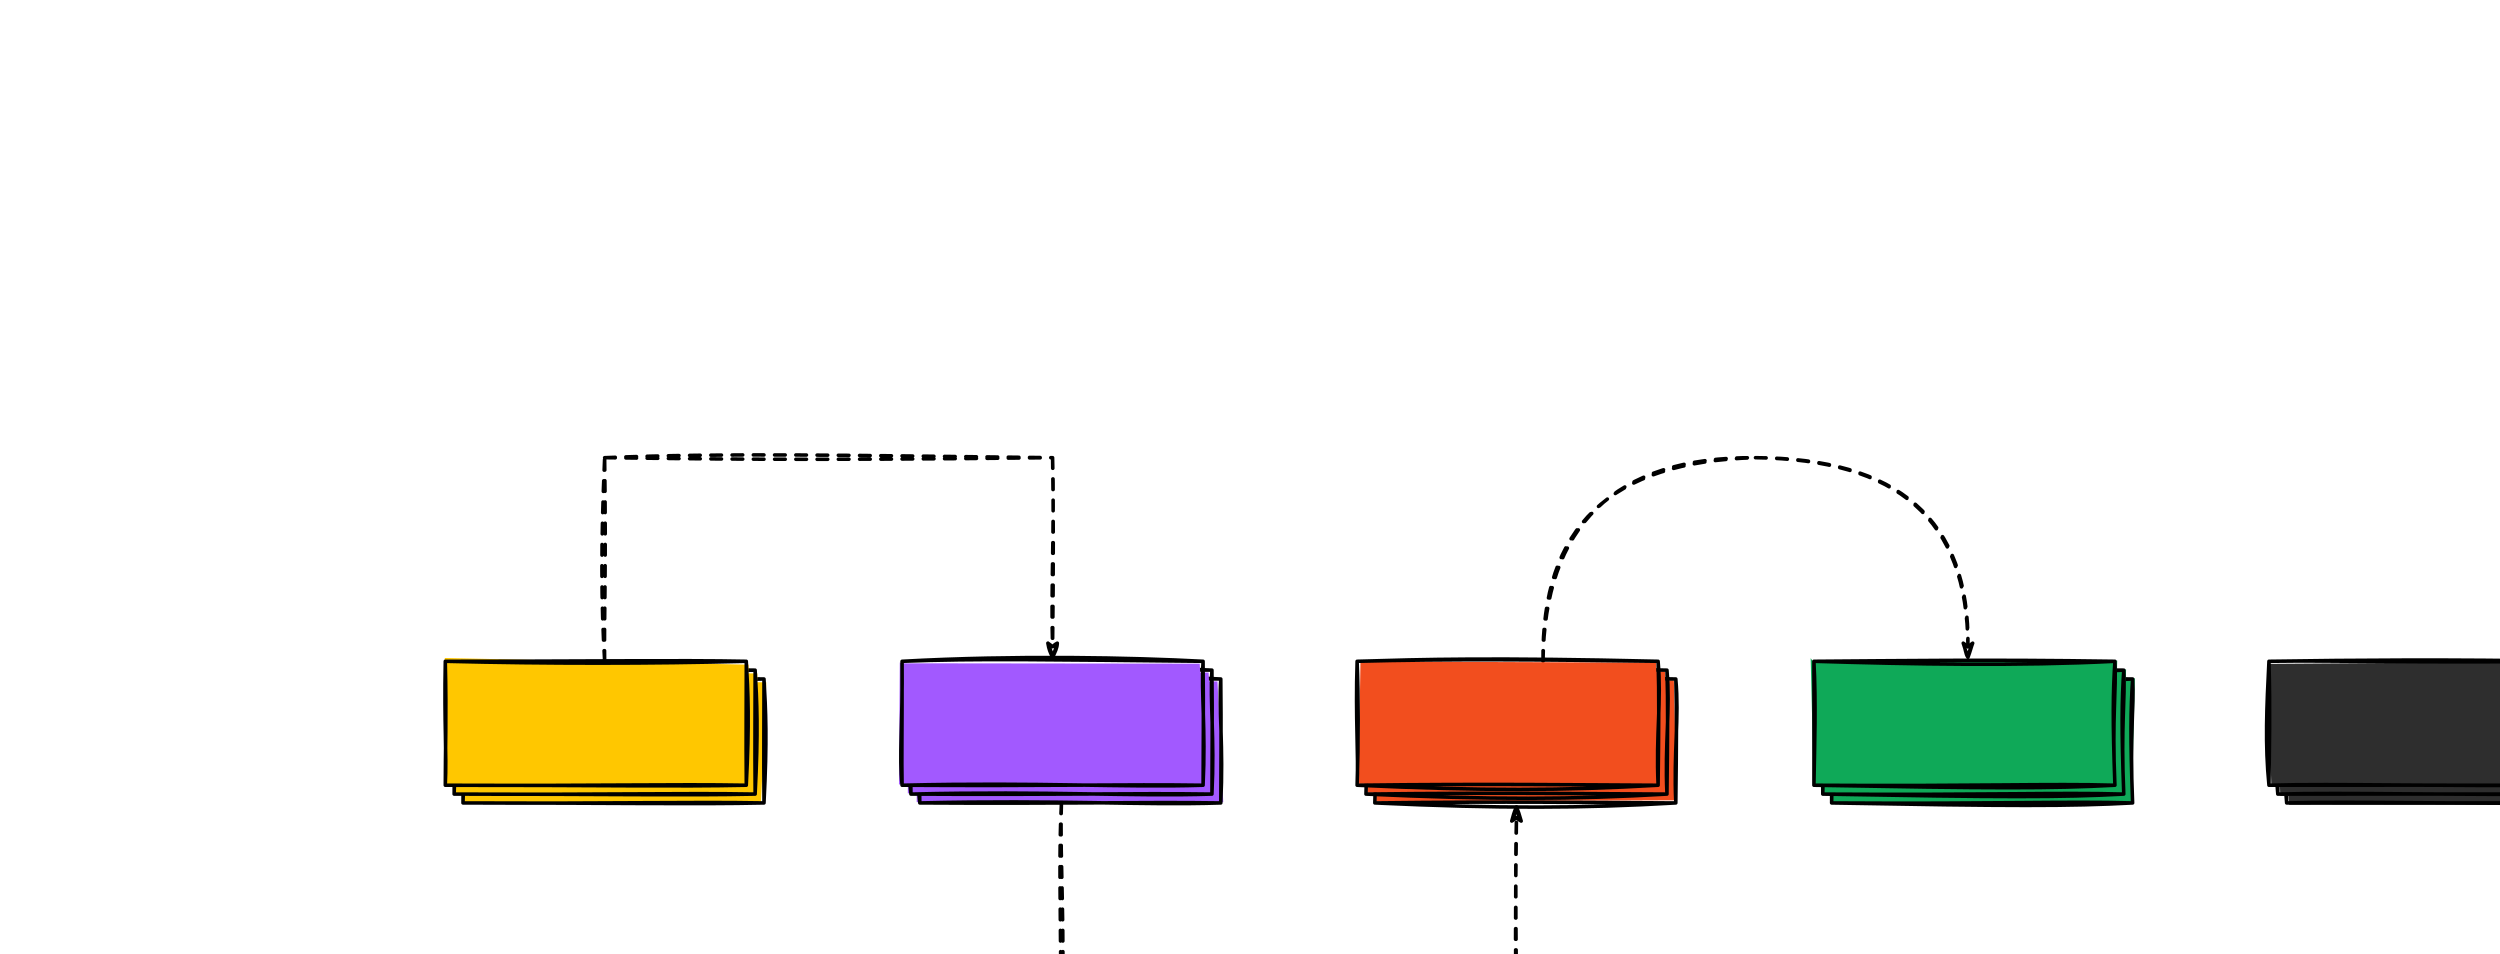 <?xml version="1.0" encoding="UTF-8"?>
<!DOCTYPE svg PUBLIC "-//W3C//DTD SVG 1.1//EN" "http://www.w3.org/Graphics/SVG/1.1/DTD/svg11.dtd">
<svg xmlns="http://www.w3.org/2000/svg" xmlns:xlink="http://www.w3.org/1999/xlink" version="1.1" width="1412px" height="539px" viewBox="-0.5 -0.5 1412 539" content="&lt;mxfile host=&quot;app.diagrams.net&quot; modified=&quot;2021-05-25T07:35:52.008Z&quot; agent=&quot;5.0 (Macintosh; Intel Mac OS X 10_13_6) AppleWebKit/537.36 (KHTML, like Gecko) Chrome/90.0.443.212 Safari/537.36&quot; etag=&quot;cvpLrnxxUATIgaofA88X&quot; compressed=&quot;true&quot; version=&quot;14.7.0&quot; type=&quot;github&quot; pages=&quot;36&quot;&gt;&lt;diagram id=&quot;0gixF5jJRNWkFoLQChGX&quot; name=&quot;00&quot;&gt;7Vjfb9owEP5reFzlJJiGR0rJ9tBN1Tpp7dPkJiZxa3LIMRT21++c2CEJ/cVKK5AKEsTfne3z3Xd3hl4wnq2+KjbPvkPCZc8nyaoXnPd8P6ADil8GWVeI73mkQlIlkgrzNsCV+Mst6NQWIuFFS1EDSC3mbTCGPOexbmFMKXhoq01Btneds5RvAVcxk9vob5HozKJDn2wE37hIM7e1T6xkxpy2BYqMJfDQgIJJLxgrAF09zVZjLo37nGOqedET0toyxXP9mgnq/I5f/1T0x00MZEk1K5T6MrS26bU7MU/QAXYISmeQQs7kZIOeFfdcx+ZsHg42KhcAcwveca3XNphsoQEhLm/Lwy+50gL9i1CmZ9JOSFiR8cQOCs2UHpngIZBDzh0WCWkmELNcnjiNWLKiEPGvTOSVwKpVSym452OQoMrTBaR81RIXUwzGmYJFnpRGGHm8UMvaospJxjNP+t5CBSxUzJ9xuCM2nifl+jlFr+YIpheHGddqjRMVl0yLZdsSZmme1nr11EsQaKNPbE4OB9YAm5H0lLSXqE5gZzXp1Flow/SnVqqOuLUSxo2tG2pzo1C83uJ+n+xmWGcCPlQmuFHDvRuoTJ4dEsnFdcnkwsZmK7Uc9y/YLZeXUAgtADl7fgtawwx55hRGUqRGoE1GNfMEa8jcLDZbpabgntwyZP6JZGuuePJHlRXwrCy/niExLLQUOfLfFcfHmT+FXEdsJqRx2EjFmdCojiEhmL1Y2riySleO3ZnWWIB9GozwAx1rPoxCcZICpJKzuShOYjyTEcRFqRpNqy3wsbUJ9c+621SVwx90i80UM9vVpgKkCUiJNRI88vsTb1LnrPEoX/WezdrtHLMTQkrbDHfjh0YrCG3gs0YXCDuZ0EzLBg3/g2XeJ8sOgWUkGg1puB+WeZ4XHBrNtlnVvBaUvfzNN4KDbv+PXFf2eQkIXnsJII9T562XgKDdIYf0fVp36Lf3OR18RCcOjrhGtsvMyKfDKDr22rmHGkmH4aGVyP4Rs+yY2dRJEX9i3nvqxMEpOTSa0Y/txOgptb6uuywObpqDc+OpkNbDdVN4yZXAU5uwluDhdfV9tvDBa1t4sI8WvmvnpeFuP5qdvNYPn9ennc7eJy+s37EnGLyw/o4/+mnXfu9N9r/TzWTw2TMOoWdE0fiUkP30jKD/cS0Dh5u/iytSbv52Dyb/AA==&lt;/diagram&gt;&lt;diagram id=&quot;VRTPJTvMd5ez4XKW7TwP&quot; name=&quot;Page-2&quot;&gt;nVfJkqNIEv2aNJs59BiLQHCMYAeB2EFcyhD7vovl6wd1ZlZ1TR/GZsyEcH/h4eGx4PH8A2eaTRjDPle7OKk/MCTePnD2A8NwgiTO1xvZPxEMRZFPJBuL+BNDfwFWcSRf4LfZUsTJ9Jvh3HX1XPS/g1HXtkk0/4aF49itv5ulXf37qH2YJX8DrCis/456RTznXyiNIb8axKTI8u+hMeSrpQm/rb+AKQ/jbv0LhHMfODN23fwpNRuT1O/l+16Yy5P+IYw/3OsyDnEocu5TTP/4dMb/L11+zmFM2vn/dr39cfxAkmy69qTwY1j3yh/Nry7IK6yXrwX7muu8f6/gOe3+LU5z0kZF/Y/aHYMon3BOX8NXKK+nDc9Od/185cq0bEp3rasFiVKCFmoescoYaz4wyIUmhvZZ2ZMJMK/WckLnL9Xx7ZpK5ad2OR+foKn09IWP5Knd9cM4lbGWorAdCSr1CeJtqGls8joFA29RMm1b6pqcLXSijzj9XgIMHkwiyp9iohPHKUnJ+efjYpLYNEDeY5worJzlmN6G+Bt4j/na/Z6k/QNL2/3AdXdLDz2icJ7u6AOP/Prl+7FOUAxzqWBvFEATURgwTyDY/prdVlAzsWuElQJYzfNScLrFHqdbqNrZKd8U0QFOtjyty/GYNRPPejxzLtFoMPL9bN+pLETzzYy9dM8OedgVamlcr6iSkamC7GbMBb6AuyVilYaj9j0bUhsZ50lV+ZTrWy3SNTQiM8XwGRfESF35Kvm07QBQ1kWeKEVKk/DB1ZvbkCRFBnLkALYsmUliDbe7TWegm6uu6LnZ713L1xC1J1sxunIrKyRsZe1EQ+GqyxrQzAjp1M1TR5qmqAcuyI+qACvQiZc7TKvoKa3aluHDCFrXl3EN65RbWNWodU6zijnRmQI3beWnUzFrZxWcxAKuYlJj4ZQLW/VJrxAOipuBLwdxx+7jRmbn5kJ10V9Qq7tLcEbIl1NzMWA2GI3tGKkuaVG4BAlesErmjqZKN6PLWd4DpMQgP7D6OeBrBxwadeMsehWWfx4QPonGobaSfNwUU0+uEjsemjqlEdpOwPFMbsmZA4vQcskSxXUdUPiNHJoOR0xCuJohN6xVlI91R+FRUXlDKWmpYtIZzLXGtL0MgfluukUvyc+Glzxmr3oRkleb0bOOLpkixR4aw+v1An3DN1NY5K6ZWMXzwo7PqD9nrAlldIbZzo1Dy4uvPfvqVgQJU/VcHvx5xvmULqKED65gqWXMiLJxqMJrf8NLt9NHJzLZCsaDqBsw1kjNvx8Qxshmhl2dqt4EkhoAkJFBqMDGvgMi10zH2a8tCqqoV4SoOkeQqctMug98mbubFYSgcwiZ7mytjiIwMBLT8DZqsf6uMRZbLJiCNmWD8kEdcuCKnedojGoNvZJrHkQ0qZS4ura4JE05EBConekB8OxKJ0WhKtNcZQJQplXJzg8TsuP7k16Nd7rYmAwGBadfJIt+VfrdXctKyxRZRm47npAr5wZmg3f3Nkh9dRSUcH/ISV3w52RG3LN7ThFkGcxZQdvEzCFyG9y3tjQEqFDtA1N2FkI7vlF3tnJvJPtwnClqGAZ1OVmCmWN1AsotVA5J5EwU/GV2aDUMUko4FffVekpP8hlrGoJaTGLsMoFFFH1AB2LjdbO94kHedqBdzoRx8zbuCvOs5fgjgLx3fzY4ZqzdfiY2G6nXPqhaXIF0XRmES7CGpU6Ex4wv6r5qBn5hMdvGUm2ME1TgHNLWwovcXONNIuLqVtJ+Lm862FUntBZb26vYTfgsnDN3UndRtWElPYSt6iz2fV2wdVygu9rNPFLh/ehVBN6yin5Fdf3M6RDtl5fC2RLRJKJ1LW1mfhb45llNHpaYqSRTXkOhOPuzBzYefbv4Bn+EOTbfnzF/xBhN0fV43OELkoq+K8r84LzCFWllrUMalWi1V6sxn5tQ5clkDOeexl0kCmxlegi75s2P9O7mwxmIyzW0OG2A2VtdeCdUuTqIaGhdmSweeo08aFkbDT0+pwRxhZV3w1Q0iD1zRhYTzHtBdgKEQu2KKEHWrQbnZg9pSIqd13kWu9HvewzzcObea0wYFVOL+S9iMAbL4yX0pkGr3LP0Uj8osyP2Rz4+Ip9oJ4/SrZBkUe0piGrEZBnR7H1sbCtzutOSeUEQ2AA+LNN8INqMG0W5FrBIA4SrFaZTVXNoU9US9sEwc9q70z0/UIOXlvMeBITkdBtMUHH1AjcmYuapKWLnvEhVNag4PA9Hmx/aHt+OPbmPL9aStb2/BtYrZ+2EFBLZK3gZXc+8BtxcHpJsGwoFXIvB9C8CM1JtOeC+4/vOk2nIkyzAjMmHh01ik6JlQRPG580jE1GZjTppQCRYa55XjoJJRuIRC3xqMUAgk4b0gQyRYbizMoKJKZYF0Efhcr9pFquPmqle1o7rS8lM70EwnjsEHzeUEgQ+vjqsf6+zDhk4BPfiw0742qgYEtNu/XCGyGOI7bhpJVwOrs7eaeiu2bO+oLfErPi29ZYqVYo9uPn1HaaDsSFLZpZ9zR79fcPfd5VoY+qLIuHLnp2pcg2ZByw688uqdNyfkWyaDPsgat/kAKPfi3Crd++p3zgVOrwhG0KlOqy2A6WMD0cQtqXodaA7qh4ZD7HTWSm37vkKqt7K4QVM78xgQOM9tk9SC9/lk8sAUGTmIuIjvrZvpiT0Vgaktg5bSmUN1jwWDz1gAWSNtkRLE95pjw0WkPR77UtpGVwgMkrV8kgV6PlRMsuvUJ2ePEOjHnZxtaF+ggRcUwTzRuFCHQYP3PA8TRCvg67J7PNAa692UyLgFHj5mueidMLiDMR5ljH1BHq+Lt6NSsqZ+ORM+HR9iW59H7StXW+PepR7Mnr5WIa+b2DG704z0SUpf6B1Iv3nBw7Toq6Zru7Gkyu2XXtSRjh2Sxsnb/6JnNpUJXOUfyvz2FU/KfnJpeEXE03GOdn+g7v/F96L/iTjZx2TdE0yj/vZ78sLdf0iuV8lDPFdmqy/6gHs+sV787+WAgT1L4r6KkW+ypDsp/tfTPsUvsj2t/qrJviz7S+1Fc79Gw==&lt;/diagram&gt;&lt;diagram name=&quot;Página-1&quot; id=&quot;iF_mJKFww4casZZSWAsp&quot;&gt;3Vhdk9o2FP01nmkf2rHlj4VHYGHbGdJ2ss2k0zdhC1tZIVFZrCG/vle2ZFtgdiBZZpNgBqyjK1/pnqMrWV442+wfJN4W70RGmIf8bO+F9x5CQYQS+NPIoUFGUdQAuaSZMeqAR/qZGNA36I5mpHQMlRBM0a0LpoJzkioHw1KKyjVbC+Z63eKcnACPKWan6EeaqcKgY+R3Fb8RmhfWNfJNzQZbawOUBc5E1YPCuRfOpBCqudvsZ4Tp6NnANO0WZ2rbnknC1UADsfqkA4J8hldASm2wpKVqmj1jSfGKkaX+MbV/kApqDFJbWV95fL+IQ/7wt/8P+T368Czwvx9/CdoxtH0r1cEGrqzohmEOpWlaUJYt8UHsdD9LhdMnW5oWQtLPgius+xAAsKaMzQQTsn5MGEz05Rg+6gdArQ+oJCVI5i8bg+AIeof3juESl8oAqWAMb0u6qjusG26wzCmfCqXExhitwaHRZJCYcq9zi/oDOIxJWsMoBuCUG0PXM5GK7HuQCeADERui5AFMTO3IyOZgJ0RsgKrTYSu2oifBOyt/I/28fXTr7T0oA/Mcht65S1x/8V18mTvbLesOM0Ukx4pMxY5nZV+ScNMbaQfV6rFFo1tXw1uGU1LA5CXSndC9igY/EnZt1JsBV2ocvahxYFLV7EvxRKwuuKhF39exgTCjOYciI2vdTEuBQqaZGFiJrX7YFqeU58va5j7qkPcm5BoS0HbN6mRS0CwjXCtcKKxwI2et3a2gXNXBiqfwBZZm/q+xF0PHZ1AOujJ8tbkEaXMYC6a1ZgnMlYro+TKg5vMJ4SKJG41FF0rMLiJDina0dVZIJ9lzcAChzY1sZxj2UMJUwwF3uE/+2+m8rdOIpngClTJf/YRiGJIONfwe3f/cNYK7vPmPmVFibD1Bxxtn1gS5mqsKqsgjSEKXK1h0dW5UmzZ9HmcsN536i8k4Ht0kQSWj0/wUJANsjvyr2byMvuiHp2+C4nG94Lw+fTHI4m3pi394+hYomgfzm9A3tjnyzehLrqfvm+BkMbvz/ZtwMvLfOiPenXDCejufr4jhmX3wUWzRXF83iW2IbhfboTcnV5hHO093S8p6r1Ts0o3m6MWNptRbaZIZNr5O8O0b1TkSX4Os48Xl0r1BdD1bX7TTG3+vyeoVOXIpiqK3Tlb2yOebJ6V8IiotvMHzinmir5swhG64nHwoifxzMO3VJ244N4+qquqCZBa8fDR0VTa7PI4AUXue4/WP2IZi2x5b2OAOZSg0ENzkizJUL74W6g7+mmOR7vw0nP8P&lt;/diagram&gt;&lt;diagram name=&quot;Page-2&quot; id=&quot;6qYGKwYf_L9NMjJyQc7P&quot;&gt;7Zptc6I6GIZ/jTPnfLAD4UX56Btbd9vutjpna7/sRHgE2khoiKL99RskiGjPSsepx/FYZyq5kxByP9cTg1jTOtPFF4Yj/5a6QGpIcRc1rVtDSNWRKd5SZZkpTV3PBI8FrmxUCIPgDaSoSHUWuBCXGnJKCQ+isujQMASHlzTMGE3KzSaUlEeNsAc7wsDBZFf9Gbjcl6qFlKLiGgLPz4dGiqyZ4ry1FGIfuzTZkLReTeswSnl2NF10gKTu5cbw72r0w3kcj+b116/JaDy3rWY9O5n9kS7rOTAIedVT0/Fz6idSCB6LmK561ZBJxAnacYTDdEJ8KW0yX2fpLNoOJZTVtJaoZN74L2QYtXSqHfF/6/jvopM48rJ3Q4xFUoCMfCRxOdlgeZPVRAh2wBeRBFaOruy+kiKIX2dBjLOa3B92++J4pBm+jm2f2bOHH91/5vUiGGs/i6khRmehC2l/VVxB4gccBpG4ACEkgnmh+XxKZPWEhtzG04CkuF8DmQMPHCwrJN2qKcudzC0xiKas/oSOSeCFQnNEqIClXnNGX+C9ppOAkA29hQzLtguT9kVbejYHxmGxYaM04gvQKXC2FE1k7Zpsmcq6IcvJRmKYUvM3ckKXGpbR8tanLnATB9L8vCgBPAsYGbhQBrHdjKzgq3JP7zyT/+pe3/xaNM4ERMVuWUbziCAajdMG8bPpwm5chiu2+yP7zsNds+tO9GBAR2h8JnDZdqex0o8Fl2mdNlwntMrd0Ge8RWLnASmv3wh5iieo30z8cF4PzoVEpPfU3ieSqO584OqnjeJn89WKojJdLYB79NTno+H33ujNA/Jkfas3zoKunpm+0h4vwB1fXtCnoWboWx+pmlENNeM8UfsJY1yJtuaFtsNpq7ywHU7bzh2zn6BHv/8wfLO6+uT2zrF6rX5dRXJOmMwgRxKVY+uJ4EYHWrT+3iJFr7b1zcB71pk792C7eaor7ziHrI9bd5KZmcA4Fmm0veNtW/UmbsZkOLzVX4Zq8nyvnsk+o2pu/hnk/ckpiVLVirnYOM+VfyA4qLDuX9j6CFv5vdXx1vmTZKtNqFeBLfXC1gFs5esY+n+zdnV1VQE1dEHtcNSOuKztbF/fjaq+s1kF14OBLFLGferREJNeobaLWKcGF21uKI2koc/A+VJGEs84LcdfuMyWj7L/qjBKC1dGXuwuNiu7S1n6NxwgdFvpAzwhhzSETLGD1JhVv4yO/KGcdmD0YzpjDuzbTCKFY+YB37cxQEpq+B9ZYkAwD+blx4wfAKMaCVpt733MEdA4sxCrJxVi85Ls/xkJ6EgkiGLxO4FV3cbPLbTebw==&lt;/diagram&gt;&lt;diagram name=&quot;Page-4&quot; id=&quot;R2tG7Pvfk7CsvDIxG2Pb&quot;&gt;xZVRb5swEMc/DY+pAJMsPCa0zRRt0qZO27KXycUXsGo4ZExD9ulnYhPisS5Np268YP84n7n7/2V7JCnalaRV/h4ZCC/0WeuRay8Mgyic6VdH9obMo8iATHJmkD+AO/4D7MqeNpxBbZlBClEoXrkwxbKEVDmMSok7N2yLgjmgohmMwF1KxZh+4Uzllsb9X3cf3gLP8n7r0LdfCtpHW1DnlOHuBJEbjyQSUZlR0SYguu71jSGQbb7KdfFJbNaL/HpF6VJNTLLbS5Yca5BQqhenlptJlL379jle+SFp2kXxff1xEprUj1Q0tmG2VrXvOwglW3RC6FkqaF3z1CPLXBVCg0APt1iqBAXKQzjxD4/mtZL4cGx62JEHUGlulz2zJls7MEdmW+EKsAAl9zrAGvbNzIpl7Tr1p2a+G8Sf2pD8RPaeUWu37Jj5uNkH5PpPn9xpFoVuihobmYJddarLL4nm8zOJFJUZqFEiPTjpwIAOsl9gAfLfLMBonQP7x36IX8kP8cgP0cv8EPjnMr2yIaLzhtBHYdUNizbrro2r+6oorwRi5foCGyV4CcnxbPcvMsuWC+FE3upHc1pXJt2Wt51/lhIVVRxLu8NfnDOPIBW0z3HWnLgqRXE0clbwO2sFf/KWo+UgnJ4O94zRebiuyc1P&lt;/diagram&gt;&lt;diagram name=&quot;Page-1&quot; id=&quot;dDJsIVyu5ONWlzfppdFC&quot;&gt;7VjbUtswEP2aPJaxfMN5JBfodGDKDEMLfVPijS1QLI+sJDZfX8mWYplAEhgooW38EO3Z1cVn98iye95wXp5xnKcXLAbac5247Hmjnusi3w3ln0KqBol8vwESTmId1AJX5AE06Gh0QWIoOoGCMSpI3gWnLMtgKjoY5pytumEzRruz5jiBDeBqiukm+pPEItVo33Vax1cgSWqmdh3tmeDpfcLZItMT9lxvXP8a9xybwXR8keKYrSzIG/e8IWdMNK15OQSqyDW8Nf1On/GuF84hE/t0+LoCePg1+nG2/MaLcxywi+vwi9eMssR0AeY26sWKyjAEsSRMm4yLlCUsw3TcooOaBFDTONJqY84ZyyWIJHgHQlQ6+3ghmIRSMafaS/EE6GDN55BRxuvJDaPeoBCc3YPlQZE7Vjc6mLFM2PiJuiS+yY+mrGALPoUtpJg6xDwBsSVOc6UIsibQ7J8Bm4PglQzgQLEgy27FYV24yTquzZ1s6PS9IJVoj1RSKnWlUrZKiYCrHNc8rKS0uwnBRd6IbUZKldjBjFBqkXwanAwC56m09B11vSYtS+ACyq1Eam/oaUnpPScwm8mqVXCkodTSrsHenPrgv4qeVcdOFfl/SEXXBfDvkztV165Tc2Wnamt+XWtFuh6s1O7Q0kFJ5/j4kXTcTekg9wnthC/XjjQtzl+ykx1/hHwkqby60f1r41YZR4ExR6XtHFXael5TjcccK1zVsyTiph1VWrdmTNluJ1CGGX8PWb+9eP09xRse1iMw+rcKB33ewokOqnD83Q9wnrL5ZFHsPjsd1H7fDw7sqGTm/yiJHgUB6srUQWiHUGvrEjiRFADXYIyLtF4SelKwB3YYCz/qlabuesI5rqyAnJFMFNbIlwpoqxahqFu2Xvjo3fZRh8gLt8XLRrOEtm7X9/L6Ug53bxqfaatA63OfIbH/fmfD/RiO/nKGQ/9dT9/tt6Wm5NsveN74Nw==&lt;/diagram&gt;&lt;diagram name=&quot;Page-2&quot; id=&quot;vuEO0SBmUJv4Jspg1SK8&quot;&gt;7Zptb6M4EMc/TV5uhSGPL5tsulcpK1Vb6U66NysHXPDFYGQmTdJPf2NiBwihTfZCsyehRmo8HhuY/8+Dx0rPm8Xbb4qm0XcZMNFznWDb8772XJf03SH+05bd3jLu9/eGUPHAOBWGZ/7GjNEx1jUPWFZxBCkF8LRq9GWSMB8qNqqU3FTdXqSoXjWlIasZnn0q6ta/eACRsU5cp+j4g/Ewspd2HdMTU+ttDFlEA7kpmbx5z5spKWH/Ld7OmNDRs4HJtupx9efjavjz70fpBDBcfKFf9pM9XDLk8AyKJXDlqd393K9UrE3EzMPCzoaQBRhR05QKIhnKhIp5YZ36a/XK9GUcbCi5ToK8RbCVrRj4kekqRi+kTI3HPwxgZ8Cha5BoiiAWpvdFJjCTQqr8Xjxyr//0vKDkipV7xu5cP7jpsWKjStMzw2fCnMm18tl7fpZjqkL23oTe3k/HrwSjUecbkzEDtUMHxQQF/lollhrww4OfGXqvFN2VHFLJE8hKMz9pAzqYNTwZGn7NCvZIhRP8sp/Rtkq3Vphyli7gyvsYq1emgONCXdAlE08y48Blgl1LCSBjlM063Ase6g7QyJTZwAWZ6snibaiT192SZty/E3THFAt+qjydTPNURnL61iB4gszYTFOl1TmmtQk9TFVAcSJl/bgQJb+Hh9nIcU4h6s713xUQ1ZFh23eZMr3jI/EHtr0pkuEh40WlPDh2mjEsoXM5Gf0aGQueQY2ObMNjQRNmdLD5R8fVj7gIFnSHeqIlA+qvbGsaScXftD4HRnCVgsku+C6rqpXI/ALFoGc9mSWDZTjsyUpCjkzf6bbiuKCZZcqXQtA048v8lvXAGFMFT6aG7F8F73cAihByRNSoThSZnCDKdYYtITWoIfUILEYLqWGFTwm1SBoMTpBBTeoR7AUaM1KWUp8n4SL3+dovLD/Mw2uTxLEvIt8+RDwIWJIjABTo8gC2yeR4o4MpfjCGM+du0Bvgjc+wTYo2frS7QkwSfBbKc5EZIrhhGsNz5e+fLb9R224HPxLbc1vSetikdf0F02n937QejM9c2G2t61GT1l6n9ZW1HvdvrDWp7xi7JN6S2IdX+M2yOKnvAju121K7795a7W6D9nlqj87M5O2pTWpq16s7U7ljZFL2JvV805QpjneQl9UH+1NhnG4iDuwZldMjN+hxdFLEt8weQJJagdVUUzUQc0GlVS3dqmcBzsP9BLdR7ZVjA7dajbmnqjH3hPzDtup7Ut+hdwX+/6jAPxBkiRpfo743l/vBfKBJiGG77HqjM7aiVGCaSCiwqQ58VgP5CqeapLEi6V5kH3E4PBvE3+WogYyb1O7OGq6u9s0PG8ikSe3utOHqat/8uMFuibpM/glq3/68wa3XJJ3crcl98wMHW3F2cn+G3C2eOGCz+H3Nfhdf/EzJm/8L&lt;/diagram&gt;&lt;diagram name=&quot;Page-3&quot; id=&quot;yKH_L20fK8rqwQoqIyzo&quot;&gt;7VrbcpswEP0aP3pGIEzsR99yaa6Nm7p56sggA4lARIjYztdXGHEzTAbSTINrPxkdll20e86uxnYHjt31GUO+fU1NTDoqMNcdOOmoqqKpuviIkE2M9DUtBizmmNIoA2bOG5YgkGjomDgoGHJKCXf8ImhQz8MGL2CIMboqmi0pKUb1kYVLwMxApIzOHZPbEh2oILtxjh3LTkKrQN5xUWItgcBGJl3lIDjtwDGjlMdX7nqMSZS9JDFsyJbfX77dAdu9OPeH4f3jz9tu7Oy0ySPpHhj2+Idd31yq84vb9a/Xx+V0ebGgTz9uHroKjH2/IhLKjN2J8sgN802SxmDluAR5YjWyuUsEqIhLw3aIeYU2NIxeK+DIeE5WI4YDQYa75J2VHegaRRQDAhWPMS6Jo0WATZnzRj2OiLTIgFkUIvFGQ8/EprRZivvSiXISeU2KtQ3xjLlhy+dqJlMm/RUzjtc5LsnknmHqYs42wkTe1XTJE6kU2JfrVY53ICGTneOcllgiSXYrdZ7GuxfiQJ4l6tEooFYRTt+JhgjHzEMcj6KMBnkSiYvcVjNoS60mNNNKNBvW5FieHhA0rOz7nK9f2opK9psWspDTLIF08RT1PRUQtMAkfqyj9sSKRK24JzdFkIFt0fwwKzZEabeFZg7HMfp+MXq5zcrq5cqwsoWbmS/iifVKTIViPSKhnSLXIRHrhsyIrA0uWAMmKBSZwKxCjYg4licWhqjM1qAk+oAz+py2aDXxIV9L+ZS6a03rrhYFVkWDKj3vCqwGC8RSEqGJqgYlVY32SFVpevP51Nsnq2nXoK6LmVFHXPDkQMU1aFz+dosrYUJOXOM9Elfl6aOF4qo5s2D/MGWlNj6GfpmsPpEUc7xAvl+kxXl38HDZ++0/OuH93Lc8Hbx0u9qRFR9iReXo/cpuC3ulbjvZo27bq5LZHndb/TB1lbLwoLrtcLfVVvcc9ciJtvfaTyTFFX1CNQawcmTFx1ihwJZN4CRObgJP92gCn4ByPmHjL1tbM4H1/G4PSFcpC2sXXgH/wQgud9vq7MAjK9rebf/5wUw/0BH816TYz4NZ1Xcj1Qf2Y7OoO0L6X0YMscz+QBD/2pr9DwNO/wA=&lt;/diagram&gt;&lt;diagram name=&quot;Page-4&quot; id=&quot;fvpW_o07txDRZDzrgwmO&quot;&gt;7Zhdd6IwEIZ/DZeeEz7Fy9aPdtvVtXVX7d5FGCE2EBpilf31GzAg2J6uPWfraXeLF2beGRIy8zCgmtmNthccJ+GQ+UA1A/lbzexphqFbhiO/ciXbKa5l7YSAE18F7YUJ+QVKREpdEx/SRqBgjAqSNEWPxTF4oqFhztmmGbZktLlqggN4Ikw8TJ+qM+KLUKkdA+0dl0CCsFzaQMoT4TJaCWmIfbapSWZfM7ucMbEbRdsu0Dx7ZWKMmVgEWXidDqajHw7JohHVW7vJBq85pdoDh1gcOzVbrPJ8GojihaxpcZZm2NKieYltNSfFHoQyqcCbiVZxhTTrn0++fO/vHFXVfTK/WmXxMkvuR6vpVaDftlpOlZZqZ6nIylpsQiJgksgVpb2RvGnmeSiifBVdDpcsFgMcEZqjdgn0EQTxsHIosnRH2piSIJaGJ9MBXAqpwLyMsFAhcHZfFdwo51CXUkSUxSyMexBeqIw8ssso48VFm4PiqOasefSz/JOfQSit6btD6pytYx98tb0ji6jy/whcwLZWEpXVC2ARCJ7JEOV1SmDVHWpbyt7UeHeUFtZQLzWsKh9UU+8pkgNVydJUXP1txnoklXFZkzH75ue3uDencS/OplH3zhr2jBZ6kTFZ1yQfyjxjKmdnAceRzH4CnMjd5bg0feO94/xPgJItlC1Ofw6bo+g9AtYnqCFwkeseYnvI9AGHCwQmOG9IXkWQIq9qnXXy3PdO3i3kD6gGd6vRil6z4XQe33nTKXIvetn1f8ndwnJsZL2SuyX229g7IXeu+xG5OxuPm9R1Erye3g6RvunetAdnM/LQwS39Zew+H6lvAZiuHxBmdT7iM3UM6cOapPgYzF5+c/s3u5vt2HobXtndfOQBGCfsbs++z7377vaVrY7irv3Z3k7e3txOkzBHP1l3k+b+B3MRWvvfwez/Bg==&lt;/diagram&gt;&lt;diagram name=&quot;Page-3&quot; id=&quot;UG9I2kV_lZq4a2SrCUkR&quot;&gt;7VrbcpswEP0aP3pGIEzsR99yaa6Nm7p56sggA4lARIjYztdXGHEzTAbSTINrPxkdll20e86uxnYHjt31GUO+fU1NTDoqMNcdOOmoqqKpuviIkE2M9DUtBizmmNIoA2bOG5YgkGjomDgoGHJKCXf8ImhQz8MGL2CIMboqmi0pKUb1kYVLwMxApIzOHZPbEh2oILtxjh3LTkKrQN5xUWItgcBGJl3lIDjtwDGjlMdX7nqMSZS9JDFsyJbfX77dAdu9OPeH4f3jz9tu7Oy0ySPpHhj2+Idd31yq84vb9a/Xx+V0ebGgTz9uHroKjH2/IhLKjN2J8sgN802SxmDluAR5YjWyuUsEqIhLw3aIeYU2NIxeK+DIeE5WI4YDQYa75J2VHegaRRQDAhWPMS6Jo0WATZnzRj2OiLTIgFkUIvFGQ8/EprRZivvSiXISeU2KtQ3xjLlhy+dqJlMm/RUzjtc5LsnknmHqYs42wkTe1XTJE6kU2JfrVY53ICGTneOcllgiSXYrdZ7GuxfiQJ4l6tEooFYRTt+JhgjHzEMcj6KMBnkSiYvcVjNoS60mNNNKNBvW5FieHhA0rOz7nK9f2opK9psWspDTLIF08RT1PRUQtMAkfqyj9sSKRK24JzdFkIFt0fwwKzZEabeFZg7HMfp+MXq5zcrq5cqwsoWbmS/iifVKTIViPSKhnSLXIRHrhsyIrA0uWAMmKBSZwKxCjYg4licWhqjM1qAk+oAz+py2aDXxIV9L+ZS6a03rrhYFVkWDKj3vCqwGC8RSEqGJqgYlVY32SFVpevP51Nsnq2nXoK6LmVFHXPDkQMU1aFz+dosrYUJOXOM9Elfl6aOF4qo5s2D/MGWlNj6GfpmsPpEUc7xAvl+kxXl38HDZ++0/OuH93Lc8Hbx0u9qRFR9iReXo/cpuC3ulbjvZo27bq5LZHndb/TB1lbLwoLrtcLfVVvcc9ciJtvfaTyTFFX1CNQawcmTFx1ihwJZN4CRObgJP92gCn4ByPmHjL1tbM4H1/G4PSFcpC2sXXgH/wQgud9vq7MAjK9rebf/5wUw/0BH816TYz4NZ1Xcj1Qf2Y7OoO0L6X0YMscz+QBD/2pr9DwNO/wA=&lt;/diagram&gt;&lt;diagram name=&quot;Page-4&quot; id=&quot;ILgRLSoSRTVuRgcya2jL&quot;&gt;7Zhdd6IwEIZ/DZeeEz7Fy9aPdtvVtXVX7d5FGCE2EBpilf31GzAg2J6uPWfraXeLF2beGRIy8zCgmtmNthccJ+GQ+UA1A/lbzexphqFbhiO/ciXbKa5l7YSAE18F7YUJ+QVKREpdEx/SRqBgjAqSNEWPxTF4oqFhztmmGbZktLlqggN4Ikw8TJ+qM+KLUKkdA+0dl0CCsFzaQMoT4TJaCWmIfbapSWZfM7ucMbEbRdsu0Dx7ZWKMmVgEWXidDqajHw7JohHVW7vJBq85pdoDh1gcOzVbrPJ8GojihaxpcZZm2NKieYltNSfFHoQyqcCbiVZxhTTrn0++fO/vHFXVfTK/WmXxMkvuR6vpVaDftlpOlZZqZ6nIylpsQiJgksgVpb2RvGnmeSiifBVdDpcsFgMcEZqjdgn0EQTxsHIosnRH2piSIJaGJ9MBXAqpwLyMsFAhcHZfFdwo51CXUkSUxSyMexBeqIw8ssso48VFm4PiqOasefSz/JOfQSit6btD6pytYx98tb0ji6jy/whcwLZWEpXVC2ARCJ7JEOV1SmDVHWpbyt7UeHeUFtZQLzWsKh9UU+8pkgNVydJUXP1txnoklXFZkzH75ue3uDencS/OplH3zhr2jBZ6kTFZ1yQfyjxjKmdnAceRzH4CnMjd5bg0feO94/xPgJItlC1Ofw6bo+g9AtYnqCFwkeseYnvI9AGHCwQmOG9IXkWQIq9qnXXy3PdO3i3kD6gGd6vRil6z4XQe33nTKXIvetn1f8ndwnJsZL2SuyX229g7IXeu+xG5OxuPm9R1Erye3g6RvunetAdnM/LQwS39Zew+H6lvAZiuHxBmdT7iM3UM6cOapPgYzF5+c/s3u5vt2HobXtndfOQBGCfsbs++z7377vaVrY7irv3Z3k7e3txOkzBHP1l3k+b+B3MRWvvfwez/Bg==&lt;/diagram&gt;&lt;diagram name=&quot;Page-5&quot; id=&quot;GreO5QAWIoAD0m8reSNq&quot;&gt;7ZjJbtswEIafxscUsmQ5zjHy0hZxg7RukObISLTEhtIYFL2oT9+hPNTiLTHaHFoEMRDNzyEpzXz8ZbjjDdPNR8UWyReIuOy4TrTpeKOO63Z7bh//GaXYKoNebyvESkSUVAsz8YuT6JC6FBHPW4kaQGqxaIshZBkPdUtjSsG6nTYH2d51wWK+J8xCJvfVBxHphNQr16kHPnERJ3Zr16GRlNlsEvKERbBuSN644w0VgN5epZshl6Z6tjCf71didD24iT/fzDcrJ4hXF7OL7WKTc6ZUz6B4pl+7NDz9NPV0HcmesKflrI7rYyRNi31aU7KQJ1hUrtqFprxSuv823Yr2Lr3ZZPZVXPV9NRjfX8uVgju4qEtSPVWuC9uHdSI0ny1wN4zXyFrHCxKdmh26eDmHTE9YKqTBbAhLJbjCBW75mgaJrG4fYyZFnGEQYjkwzQtyzZTN6DmloOC5arhr16DbMRtWzTTpcyHlECSo8l69+Ty8dLrVMo2R7rX5w5FXdoSKueJK802jvlSmjxxSrlWBKTQ6GBBsdNz8PsXrBrxWSxrc9khj1Ma4WrpGAi+oNTYkSA6zGDw88ocbdfv9650bFP2VYMXDBXHT6CyP8MBRCEonEEPG5LhWg3CpVjyiwitYZlEV5c9chwm1oZ49BVhQxk+udUG9ZUsNbW6w/Kr4QfPL4NEEH3wbjjbNwVFhO34Ob+c1O8fVQn6ihNYGmYq5fulAuY6p70l0FJdMi1Xb8M7g4JBTTMxBPe0QS0W55qJlD8ef+qg95GuRSpbxnZNqWhUmQkZTVsDSFAuPevhsoyABJX5hPrM8NJ3A7e8c7QzKDepJM7MYbaN4jtPubJO7O9IXtmklTlmu7Q2ClGyRi6fKXFJsrcgC0BpSO6vC3tnF/iwWj1vSvue9lUn57o5J9Qb7JtU7YFK++6cmdeStViLoH+PyKMIngXVPAoul0nvtIMAOMGdfWZLPzTRTa4FfUq5J1sbughxfjyKLp2XOqFcr36iERgKcO5flqysRUcSzEi7NNHuqjswCRKbLR/UD/GAnhsYSfbzxIcbdOsaPSVd6CBk+CxMlKRzhXnMD+AGGTnnaKxgiZuz3ypeQsXl/F5m/b2/9d3v7X+3N8w98BzvE6uXgH7K3y3d7e7299f8te3sjZAbvyLwhMvbL0dsjg2H9q0WZ2vjxxxv/Bg==&lt;/diagram&gt;&lt;diagram name=&quot;Page-1&quot; id=&quot;BbB4TfII9ZdDsFtrXtt-&quot;&gt;7Zpfc6M2EMA/DY+X4Z9t8hg76d20vjQTT6bPMsignECMkIOTT98VSLEwhLoT39m0ZDwx2l2BtPx2LS1Y3iLdfeUoT76zCFPLtaOd5d1aruv47hS+pOS1lgS+XwtiTiJltBesyBtWQltJtyTCRcNQMEYFyZvCkGUZDkVDhjhnZdNsw2jzqjmKcUuwChFtS/8ikUiU9Nq194pvmMSJvrRrK02KtLUSFAmKWGmIvDvLW3DGRH30VGD+5/pZzsK1KVqDJyvbuvcL4gStKb5HqRraPSrgsKFcsEzgTA3lKUWgIhkJCRLkBVWj5fIrIkXOMrImlLyh2nkCWwvPmt9ErKgEKfxnMBjoyGQPLP35vI0Qt9yFPN7uoLdsKR2Nt9X1NoynxqVyHFdGqKhckiWouGqO+SFhmZqRHUjn2fLPaRo9PS5rk7IsryKWXsEIr9a8abSU/5TT1HFDf5ciotT1YUN7E0UcFwqXsKlbMfCh6qqOK71GeH87090CU9D+VjfhwLitDQubHJLI329dTYw6B9NM5BSFOAGCMW9SbShqedO3lY0BVNvNeij39Msf8er5mz9dPJDn33c38ePuy3TWmp1diFcdIQLvYNRzREmcgYTijWy+YC4IhNGNEguWg7TIUUiyeFnZ3Pp7yaOKICli0HdDq0hJSBRh6D7nTCAhZwRCG9o5I5monDCZwwems7CvJtbkVtI5mTv7NnykORcQG4XgiFQ+xqgQJS7kSFMs0F1EhDrzBmJBpSGnGqDg7AcEFmW1b73Kb9Kyfds0tDB3vDNEyndfMYOL8VcwUdqZSg0qOfo6d5RGqvGVLDGyjM6qSHEQv5/ZNdFTt0s3mUHhJ6DSSeYQqwvPN72Mu5MTMJ4CrbLHRWJeJkTgFQxDnruEH2uQJSKV9865sCiYHhkFjl4knCUMjJ8QIwgMaT9w0xG4SwHOmXkDSLvVwq9eAKO4MJeGBn7GmrAXP+d6xO9S8JtOB0CfXIAfwta1Fu9PeqdYSY7UnSbpObMBYKc3ZYfohcfQFoy0XQptcPIB0GYWDQzYTHEvcb4zEncxxAW/Pr+ZzJBC7ZDbhbv2iq5V5mr97HZW+Dp35B3VLkvPu7PW1ZlruypfB7KPqngdxaeuCl1X0PVGV9AfXUVJUorkIGrulEbSFSaERkv0yrbScYVA4Q/dmieMkzewR5phUHNNLbABZyOUamazapZGp5U8mboMeA+6PWiInQPRd7RrGC5RoQMlZJSivCB1zFaRhHhMsjkTgqXK6B+C6wQhND1YmDodSTvoCCHPCc6Ytbs34u/M9zPljhn730HVE5pHoabTc8empwutC9lyN7bYR+2wA28k6yxkTdwBkPXBdvoYrvyRq7NwNQsGwNVndzDB+BzkPHQ5tj8AvMyVv4FX1yPxbr+c4qnHYB8l/zx4uqorFwfPR7W8hrwfn7F+fCbAJkNYrv8XX0wIxiL2mZAPjtxHnPcthJO84RWc4mnw+LPcqnFcD2Er+tk1nVp8/F/p+anPNIJmQdab/LIXVaC5fzO5MjVe8Pbu/gY=&lt;/diagram&gt;&lt;diagram name=&quot;Page-1&quot; id=&quot;hZowE_jMzdNto4cCuZl0&quot;&gt;7Zpfc6M2EMA/DY+X4Z9t8hg76d20vjQTT6bPMsignECMkIOTT98VSLEwhLoT39m0ZDwx2l2BtPx2LS1Y3iLdfeUoT76zCFPLtaOd5d1aruv47hS+pOS1lgS+XwtiTiJltBesyBtWQltJtyTCRcNQMEYFyZvCkGUZDkVDhjhnZdNsw2jzqjmKcUuwChFtS/8ikUiU9Nq194pvmMSJvrRrK02KtLUSFAmKWGmIvDvLW3DGRH30VGD+5/pZzsK1KVqDJyvbuvcL4gStKb5HqRraPSrgsKFcsEzgTA3lKUWgIhkJCRLkBVWj5fIrIkXOMrImlLyh2nkCWwvPmt9ErKgEKfxnMBjoyGQPLP35vI0Qt9yFPN7uoLdsKR2Nt9X1NoynxqVyHFdGqKhckiWouGqO+SFhmZqRHUjn2fLPaRo9PS5rk7IsryKWXsEIr9a8abSU/5TT1HFDf5ciotT1YUN7E0UcFwqXsKlbMfCh6qqOK71GeH87090CU9D+VjfhwLitDQubHJLI329dTYw6B9NM5BSFOAGCMW9SbShqedO3lY0BVNvNeij39Msf8er5mz9dPJDn33c38ePuy3TWmp1diFcdIQLvYNRzREmcgYTijWy+YC4IhNGNEguWg7TIUUiyeFnZ3Pp7yaOKICli0HdDq0hJSBRh6D7nTCAhZwRCG9o5I5monDCZwwems7CvJtbkVtI5mTv7NnykORcQG4XgiFQ+xqgQJS7kSFMs0F1EhDrzBmJBpSGnGqDg7AcEFmW1b73Kb9Kyfds0tDB3vDNEyndfMYOL8VcwUdqZSg0qOfo6d5RGqvGVLDGyjM6qSHEQv5/ZNdFTt0s3mUHhJ6DSSeYQqwvPN72Mu5MTMJ4CrbLHRWJeJkTgFQxDnruEH2uQJSKV9865sCiYHhkFjl4knCUMjJ8QIwgMaT9w0xG4SwHOmXkDSLvVwq9eAKO4MJeGBn7GmrAXP+d6xO9S8JtOB0CfXIAfwta1Fu9PeqdYSY7UnSbpObMBYKc3ZYfohcfQFoy0XQptcPIB0GYWDQzYTHEvcb4zEncxxAW/Pr+ZzJBC7ZDbhbv2iq5V5mr97HZW+Dp35B3VLkvPu7PW1ZlruypfB7KPqngdxaeuCl1X0PVGV9AfXUVJUorkIGrulEbSFSaERkv0yrbScYVA4Q/dmieMkzewR5phUHNNLbABZyOUamazapZGp5U8mboMeA+6PWiInQPRd7RrGC5RoQMlZJSivCB1zFaRhHhMsjkTgqXK6B+C6wQhND1YmDodSTvoCCHPCc6Ytbs34u/M9zPljhn730HVE5pHoabTc8empwutC9lyN7bYR+2wA28k6yxkTdwBkPXBdvoYrvyRq7NwNQsGwNVndzDB+BzkPHQ5tj8AvMyVv4FX1yPxbr+c4qnHYB8l/zx4uqorFwfPR7W8hrwfn7F+fCbAJkNYrv8XX0wIxiL2mZAPjtxHnPcthJO84RWc4mnw+LPcqnFcD2Er+tk1nVp8/F/p+anPNIJmQdab/LIXVaC5fzO5MjVe8Pbu/gY=&lt;/diagram&gt;&lt;diagram name=&quot;Page-1&quot; id=&quot;pjl5QB236JXkb-LtYHOk&quot;&gt;3VhdU+IwFP01zOw+uNNv8BEQ9AHXHVlXX0ObtlnTBNNgwV+/N21CW6guzsi6CkxJTm6Tm3tObtL23HG2PhdomV7yCNOeY0XrnnvWcxzbcwL4U8imQgaeVwGJIJE2qoE5ecIatDS6IhHOW4aScyrJsg2GnDEcyhaGhOBF2yzmtD3qEiV4D5iHiO6jtySSqUZPHatuuMAkSc3QjqVbMmSsNZCnKOJFA3InPXcsOJdV6SbH4mrxW83CsShaQCRL2+ruRyQIWlA8Uxfdostlu4lm3XO2HmMKrdOqCoXGCC0Li+wGRWAmm87rPniHezOSy+dd/I4LaOlyVF7eZmsXzW/uiquH7OK8uD1/OLH3vLdyuTFk5AXJKGJQG4UpodEMbfhK+ZlLFN6b2ijlgjxxJpHywQYgJpSOOeWi7Ma1h+rbMpyrDqDVAlTgHGT4w8TA3oEu0bplOEO51EDIKUXLnCxKh9WNGRIJYSMuJc+0UQwDap3bga43nJuWH8BhTsIYej4A+9xouh6xkHjdgHQAzzHPsBQbMNGtAy3FjVlkvgaKWttbAacNWffNktLLKdl2vR3tGpSBWAJTr4cL2uP5ff+w4YxbZjhEJRYMSTziKxblTUlCoTHTGirVY6q8IfqthpcUhTiFhIBFO0k0Gip8R9ilUWMFvFLj7osaByZlyb7g99jogvFS9E0dawhRkjCoUhyr25QUCGSvoYYlX6rOligkLJmVNmdejVzrkCuIw70xLRNUSqIIM6VwLpFElZyVdpecMFkGyx/BD1gaW9/8ng+Oj6Fu13X4KXMB0mYwF0RKzWJYKwVW66VDzc8nhIMkrjXmHSgxszF1KbqlrWeFtJc9f83I4w2/I2z9GA8Hzpm9jusJILrCJp8HVFYcsBb3wcNK7QUqjSiKh9AoksUXx4cpqVDDdaf8tb4JSkn171OtRN+MBI5XgxkTp625IiUSz0ESql7ARq5yo8y26XM3Y7XTqTUdnvqDoySoYLCfn+ygg82B9Wo2D6PP+fT0DR3/tNxw3p4+H2TxvvS5n56+qeNN7MlR6Ds1OfLd6PNeT99/wcl03Leso3AysP5hRozJVdznMaL2SXSfToOf11ezjoxIGyefN4vh9pD+3Pn47WPrOseLbdeTU1uYOyfP9pGUNh6paMdBs5Mp23vxpCnUWRpHmo4PwNbu7nLo4cB7PV1/O+p1xzv4qOnqaEvK8947Xdn9D0JKfo9lmPY631hMAvU9CkPOETcUqNavt6oH9fotoTv5Aw==&lt;/diagram&gt;&lt;diagram name=&quot;Página-3&quot; id=&quot;tmd4yIIK5aOjUKkMadWH&quot;&gt;vVhbc6rKEv41qdr7YaW4Cj4KghhRUETFl1VcBhhFrsP11+8hwSQmnkr2OSerfID5uumZ+b7ppvGBFi/NLLfTcJl4IHqgCK95oKcPFEUy1AhfeqR9QXiGeQGCHHqD0xtgwA4MIDGgJfRAceOIkiRCML0F3SSOgYtuMDvPk/rWzU+i21lTOwCfAMO1o8/oHnooHNAxRbwZFACD8Do1RQyWi331HoAitL2kfgfR0gMt5kmCXu4ujQiinr0rMQTD6w3cKyWX/96ePU3rmvOvl2Dyv3nkdQ85iNF/HTrbLRdbVyL81tLW+6IuZdUbHiEqOyoHwoa9ovbKYB1CBIzUdvtxjU/JAy2E6BLhEYlv7SJ90c2HDcBTCcUZIDccrD6MImOI1cGgs4PeA+XJ+VUOanATkyjJn6ekpVH/w/g3Nz4QVIEcgead7gMRM5BcAMpb7DJYuavIw6lm2SFE/e6MXHUPb4/HcDaHcxm8xn6jHt8M7N9XYt1N5d3UDww71aKQXamTJf0dJXAUnDZ4IHyhyY0Ed9hOYjRkKkndk/CDHLIs9oTdqlkkUb+fH5PoNUOvEo3uSETek4j8P0iUc42RU82cID2l65ILOXeCX/TXEuEakT6zg0DswuivaOerTlg0U722D/VlQeqam1b8Zj5jEZoT0+aBEuITx5cosWiZ3tAm4kw+EsNWW2xwbKESKKDkHsdsfbX0twgvnKpwCZb1qFitdI1VTi3eVD/mCnsEdI2mGfeUVxXL6lzbG8hxH2fbrNr+mvZTnmLE6ygjW3huzRPT0TthEhzGfXSVhVX/gK/Gwo7JWSVuw1z3gyV/yPhtVDLNkmQ5ft12FvYyQ03vKMLJScPTOctAlSx2HkFLRw/5i+llXPROy+JJnemznZgHlYkBS8jH9Qklkn5017noiwr0MLmCCGwVcJvY14jYKXYxPeXbjemw04Miiex+gV3kzsOLTM4mL0rnLRNa2USa8sxJgaKtThzYbM7pCUa6FD0xJz1EFmnN3BQ0T+f1Mp0rZhkftW5tzAVVzOS2DA0HrgPHO5TLuU0aeAbZ3FmrS7idGNl+vZhPeGRu4s4UklTLFCpTwHSWQdHg/P1le3YamfFGZAc3/sHczuuy2GJKE6EtiFIi7Emz8KZ+FJfgGCzDjeEm6U5p9nCNs0aeWsrxaVNojUYpOuLUebhPZkcnjrqLOmMEXi0tG9bLWZka4cFYEmeiJKmyVF3VBBlyVtQk6zKBarNetEAW3EbdixLRJGBRs1mjSPoFrUbF4uwfGuuJPuXsU72aZMzcpc7mrFzSZgRUxg7ETWrNuLQZ0+eGmakTzoMzj19nXRpRU+dknILZfG0UjB/mZlAdwliyy/N8omcLSjaMbQC0A5HuEBPgdeRRfORtpz+kIS/Z+CruDwqHFEVG5jgnNFGCG/UU2avVTgwjMsceirJCi42xmo2htzS7zbyodpVnLjuLtWZ6a8rcFm9RSE1PU6dq4RytyN2vMqWOMSo14xFj0xxOebmzOpoI9kvvsK0LTtIhxkicGkJRnezySeXxuFkU/qY5KTq+X4d8rVUebU7TUy4RHdPn4qU7kGMO+djOskeiOqQjCeN4GJg4r//+UB3jJAbvCy7xqeDSHwsu8YNFkySZ8eN4zBEsz1M0S41HtzWUILD1amNIivlcUjnikWFIkhsxQ5Q7FXbMPb6a+0DU/15wR5SFoBOmZ1OGNSSmm2W4/UWS36+4tot6Rb58NX679/i6j/kpFRn2Y3dC/MHuhC00yqUajx81F4FR7GzMn77TnfT7g7jxVm0HRHpSQASTGJucBKHkgum6OkwiGPQGlHzUZpDy0gT9x8ijHyW1G9o5ekziX32j/jsHPsBs99r+scaDJj+zP7pD/uinuP9OEnw61d+i1YM5bvx+ezay/0Pm/FihIuivWSaJP0kz9f1aU9ttmsCekQ+V/6XG99Xj2Q5yqcLEFYMQz9jzslnhgZ3ef5XkAEexnecp+5h5grA8b+MU5BBvGPSPuKCfQ39DhCK2022ivyzuedKfUpD/8AlFU58FZO7ox/x7/frG4vUr+9n27s8KWvoH&lt;/diagram&gt;&lt;diagram name=&quot;E10&quot; id=&quot;NkhwZIPdY63EzkcIrPlz&quot;&gt;7Vhtb9owEP41fGyVVwgfaUbKpFZDY9O6falMYhIPJ0a2oWS/fnZig5OwqNMYrNKEBPjx2Xe5e+4FBm6Y7+8p2GSPJIF44FjJfuC+GziO7TlD8SGRskYCz6uBlKJECR2BBfoBFWgpdIsSyBqCnBDM0aYJxqQoYMwbGKCUvDTFVgQ3tW5ACjvAIga4i35BCc8UOnas48YMojTTqh1L7SxBvE4p2RZKYUEKWO/kQN+jRFkGEvJiQO504IaUEF5/y/chxNKv2mX1uegXuwebKSz4iQOfGaQflt+luxwLg6UIWSWk3AtS5bNMuL7G9M2L6XpZLDmehe/nscWfsvXj6mZ4sPhgCeOldiBMhD/VklCekZQUAE+P6F3lIyg1WGJ1lHkgZCNAW4DfIeelIgfYciKgjOdY7YqnpOWTOl8tvpqLd5KMgX9YlubmHFKUQw6pAhPAssoWefGKFDwCOcLySEhyFItnW4CCiY/HhRJQZtlWfWcykawTwBKTeP0pQ0UNRwhrexmnZH2gkyuQeEt3B63d6KmAMrKlsXIrmn/59DwrfyDbHX5ePe/sADzd6AQBNIXq6JyE32bxx0cAdvezr1MYPjB2MwpqQRmbhoYdYmipI2cZcb2HRHiJlkKGQgw42jUPAkWZ9CCnjgpvgNIQ2BBUcGbcPJeAEFAVYzxUOaHqhWe1uN6SF/nm9x0QX2oT9Mp4liNU0VYvjfQ4nV99vt8BvIVmOhmpsIOUI1FaHmTKzQlDHJFCMoVwTnIReS0wwSiVG1wmgMl0USg28rJ8n8pye7sEDMW3GJSQwuSZVibfVcXXrnJpyzEqYHiojVaHfU6b5hMaZ4gLcUlykWyissnkqKmuCZhxLuqv47sT8SZcLd+kALtNCUkxBBvEbmPxTHIjZpVotKpViK8NJb5z11ZTZ5RoHcLaNeRxpvNR5JCuJYxgGY8KCwkmtPKxGzne1J72ZZF0MtwbUJfiajcYNbnoa26+GJ0gUFhmNAGNncoKg5gm7zok603c/yy7LsusaDL2g/OwzLady9HszK3fu3brv067fs3AMW4OHMEvJ45XtfuT1UDH3+z3fb3pAu2+059HQZPcI69F2tp4derI29+dG0ZWS097Ru7MGX6f/N8YG3pj+CYrerMoThx/HEVvvdKfoaIP7VZB9/0rzw2B84ZZ9pbZ1EoRZypfZ5ob3AuOp2eeG9xrzw2/PyqcmgJeMTw0BpQ/aPVet9X39pN/8Ke957Z+2gf9Lbrd0lvyl2vR3v/i+S8UzygKR1bvxPz64ul6l2vRYnn8K7fm6fG/cnf6Ew==&lt;/diagram&gt;&lt;diagram name=&quot;E20&quot; id=&quot;EQtis8PJlpF7iFHcGvay&quot;&gt;7Vdbk5owFP41POpwVx9durq9ON0ZHpzpy04MEbIGQkNQ7K9vAuGmzNpt1+m2Iz6Q853jSfKd7xDQLC8ulgyk0YoGiGimHhSa9UEzTcM2XXGTyLFCprZdASHDgQpqAR//QArUFZrjAGW9QE4p4Tjtg5AmCYK8hwHG6KEftqWkP2sKQnQG+BCQc3SNAx4pdGbqreMB4TCqpzZ15YlBHa2ALAIBPXQg616zPEYpr0Zx4SEi2auJmXx64s/fzYfFYm656yR4+oadUZVs8Zq/NHtgKOG/nXr5eKRTo/jK18Ekzaarz+j4WKfeA5IrwtRe+bFmcI8Yx4LQL2CDyCPNMMc0Ea4N5ZzGmnXX8KILIwBZhAJlAIJDGQrFuhETQMRjImxDDOu0cxXDaSpzcUZ3TaXMKnsqVxIXoVToOKZwl6fj0sAwG2c4Tgn6COWa7hjNk6CcXk6R7RCHkVrLFhOyrgs9kpkjAKOcoSVIJWK0yDwJy82PbAk+47AypQFztkcLzDlOQpl4PHOaiXzFmVhEGMkZacIXIMZEto5HYwwFsT5IMnFb+SpAdYyh683uPUooK7m3jLn8Cc8vKqAup+AWFZ0GUIpYIhojzo4iRHmnjhK3am/HUvahbZamAaJOn0wUBlR/hk3qVoJioFT4CkWalxUZCobT0/qelP5MR7L+HWa35fXnzDZPLrCpl6e/yPjE6jPumueM2+4A4/a1GLcuM94n9xBhjvwUQOk9MNk/3c7+R9uuKxbAoIpw9BPtJDRBg7J5Uc2XG/Kvld++HQHvSIsDUjs7FbzyuoYIldfsP6KMgTNhQKHmtRTq3BR6U2hfodbsfUnUvUn0/5Ho27xaG8bJu7U79G79NiIVZvsdWvo6n/PW/U8=&lt;/diagram&gt;&lt;diagram name=&quot;E30&quot; id=&quot;-iTgaEb8x0e8yZYGi3fe&quot;&gt;nVVdc5swEPw1fkwHg504jy6x00mbSVN7Js2jCmdQLDhGCIPz6yvBiS+3Tl2/mFutTuhu95h4flLdS5bFjxiCmLhOWE28u4nrTmfutf4zyLFBFrNZA0SSh0TqgA1/BwIdQgseQj4gKkSheDYEA0xTCNQAY1JiOaTtUAxPzVgEJ8AmYOIUfeGhigm9dZ1u4QvwKLZHuw6tJMyyCchjFmLZg7zVxPMlomqeksoHYapnC/NwU8Bb+RRXP5Z7kRXl5pVtr5pk60u2tHeQkKr/Ti2/Pr37/u3+V8IevEe5XTz7z1f2aupoCwahrh+FKFWMEaZMrDr0c74HFZjSTHXQUb4hZgS+gVJH0gIrFGooVomg1VwxqZamtxpIMQWLrbkwHEfHkIaWEQiW5zzYxjxtFojWpJK4bxvr1utKHn+aLJ/mNnxtk+rgrhpER4okFmkIIUUhy+M6MIf8Y/WpSzkWMoAzJbcuYDIC9THP9KMnZertPWAC+v01QYJgih+Gemdkm6jltVu/I9f3cB2yeOsEMvjcOtemaF6UdnX60u1hxx4tM4T87+dMndnooOuRXj/aMFuc3zC+yYivH5p3tlGvih1Um+YCA1G9D0wU1IETRw2lVcZcwSZjtUZKPXSH5thhqtYs4cJcYikDww5MXR3tJD2lQBKJ7KXncxP7KFDWB3pO/dM4EzxKjYW0cuuNjV/+RD110sDmO+05OxVyFKYkNdZL5c2XN/P5xX45gFRQnVV4ZT89IwHZfpe9wU6icuLeTF+MFN03RU8d/ebrsBvsjVa676O3+g0=&lt;/diagram&gt;&lt;diagram name=&quot;E40&quot; id=&quot;a1-Whf6onvLOabOxdaZz&quot;&gt;7Vxtc6o4FP41zux+sAPhTT/6Utvd29v21rmzO/ulEyBCaiRciNX2128CQUW09e4WoXNjOxVOThI4z5Pw5ETbMUaL9VUC4/Ar9RHpAM1fd4xxBwDdBDZ/E5aX3NIzzdwQJNiXTlvDFL8iadSkdYl9lJYcGaWE4bhs9GgUIY+VbDBJ6KrsNqOk3GsMA1QxTD1Iqta/sM9Cae0DbVtwjXAQFl0DTZa40JsHCV1GssOIRigvWcCiHemahtCnqx2TcdkxRgmlLD/6nqLkzn0S9wc0Al0e48w3r80NZGuxCa80TGMYiYbZi7wR+8dStDac0Yh1Z3CBCQdk0BHd2XAR85IOMAyTv4eIPCOGPVgpybxHh+rABENy3D+FUdrl94BnwpQVZNeRZnCLq9DNeL0pY2jNupDgIMoLkyy8Rek2rl2PEppIn8D9DVjWpsu949+3EeBHQf5uFdHqgEkesKJEBfHEIMYEeijkgwolb8UzI7l45SwVB5mtmALgAx4O7rCLRtY09R/v0tv5bXc7EhbrESI8NJP8lB/sjIiSx9stbgZzgiL2Xs9Fb5WmLRBdXYGHxyfnZmHg6+Hgy2omq2jPkCzR7uDckgc8o0QwgtyIAXxPU8ww5eCMXcoYXfA4FQ6DHLUxo4IIIVuIwa0LQoYwFo0t1oGYbS9cmGLvgsAXlCD/McmiMczmXl3gTJeM4AiNNlOjMKYsofPNXAYkmyeSzONB4oWYcXeOkDaGS04aDm3uNKXLxBP9h4zx6RdYgjQWj5P4IxzSi4DSgCAY4/TC4/ckCrw0c53I8cIPS51YYLjfTf4Q4E8OfrVzxLxQ3v4MEzKV8UwpEXhktlHOYB5jYwLMS/1yw7l3kZaMEJFH650ZXyJ/hegCsYRftSZLe45EWj7PLFuer3aeDj1pC3ceDIUNyjEQbJoGu8SWbPsJ5umKeW1gnjYZ9K1ejczTddA26oFPTL0yegNg9SeTz07Juqhn63vME7qgUeYZn5h5n5lhe8PG1Hv2zKpz0jNa97w1K9RLFfeakHqTkaNpNXLPMBuc9Ug3GMMf5Hm+ov+80kHfjxx6yvM2W9MhXzJgJWI/jWEG5YoTqUyy0+mwg5M439U92UssXyWVPQ5DVjGn3yHXKjF/FvyZ77panWrLMK0S+HbvwLzjHADfqQt8W4Evm/Ictz+b1al39pS23W8a/L4CXzaFXBMYdUqOnmO1DHz9hOTSL4K+YUHHqlVw7q+ym5/49RMyPL8I/OdYb7Ru9FdV3w1OWYUC6QovCIxQgZ0sEYHnCBP/Br7wVYKILYPevDgbhjTBr9wfblYeDCZl5HcwyDaxditNRWOymwSJvYj7AhR9z/QVrkuONzAtVioeJQTGKXazSxYVFzAJcDSU66W8VonjG+po+4y+3uy9lFismwcpeC4B6TgHiGRbVSLpmlkXk6pZkz8Y4ks3Ta+wSWwfVQazRP8AIYpZgKAZO7q8TfmMhKPgJvMZm1vLg7x7YaK87oxku6Eh9n0UZcgzyKC74XNMMV+Bigu1hvxX7FBpF1bHGoutKmuob8/5r3BP+NQV8XuBOAMZceatUMoOwv/2IHwff4l3sfH9HtyF38ejXU1USLSrjw+F9v9E2wJNo20dQ9tQaH802k6vabSryQClCdqvCfbzCs6htcWZNYGjNMF/nTfsk/FvjSboKU1wNrSb1wTVrKHSBHWh3bgmANUsodIE7dcE++nmFmgCUE04Kk1w2ryxGYSfRxMU2WSlCc6AduOaABzNASpN8OFoN68JqjlApQnarwkqm5BtEAVHE4xKFLw3cZgnE6A1oqCaYFSioC60mxcFR5OAShR8ONrNi4JqElCJgk8gCgzHudjLFRz6cMqZZcHRHKOSBe9NHb2TKdAWWWBUc4xKFtSFduOywDiaB1Sy4MPRPqcs+JPEX+6H38fxIP77dt57+hYRS32DvR1fawKX4qdOHWFr5eTCWb9Sd5B66gPO50T/fB9w5qfbf2KTle38lyDj8l8=&lt;/diagram&gt;&lt;diagram name=&quot;E60&quot; id=&quot;TE_MCU3u4esuRdgcWUPi&quot;&gt;nVXbctowEP0aHukYX1LySLmVmbaTGZo2yUtGtRdbiexlZAF2vr6SvfKNlpTygvfoaGXtnrMeefO0WEu2T75iBGLkOlEx8hYj15347o3+M0hZI1Pfr4FY8ohILbDlb0CgQ+iBR5D3iApRKL7vgyFmGYSqhzEp8dSn7VD0T92zGM6AbcjEOfqTRyoh9NZ12oXPwOPEHu06tJIyyyYgT1iEpw7kLUfeXCKq+ikt5iBM9Wxh3JW8L8b+YXnH7ovF5tsbjJ/GdbLVNVuaO0jI1H+nfvy13QRPi+d1/LD5wderJZYv48kt3U2VtmIQ6QJSiFIlGGPGxLJFP+WvoEJTm4kOWsoXxD2BL6BUSWJgB4UaSlQqaDVXTKqZaa4GMszAYisuDMfRMWSRZYSC5TkPvyc8qxeIVqeS+Np01q3WlSwfTJYPgQ0fm6Q6WBS9qKRI4iGLIKIoYnlSBeaQfyw/tSnHgwzhQs1JTvrCMaj3eaYfHS1Tc9eAKej31wQJgil+7AuekW/ihtdsvUOu7+E65PHGCuTwwFrXpqhflHa1AtPtYWWHtjeE/O/nTBx/cNDNQLDvbfCnlzcMbzLg64f6nW3UqWILVa65wkF05JGJA3XgzFF9aZ0SrmC7Z5VGTnrq9s2xw0ytWMqFucRMhoYdmro62kl6TIEkEtlLD+g6nqNAWR3oOdVP40zwODMW0sqtNtZ++RP13Ek9m++05+xUyFGYklRYJ5UXzD4GwdV+OYJUUFxUeGG/PQMB2X6fOpOdROUknaE+HSi6a4qOOrrN12E72WuttB9Ib/kb&lt;/diagram&gt;&lt;diagram name=&quot;_&quot; id=&quot;lBjJZrrYREeAal8nrCGx&quot;&gt;7V1rd6LK0v41Weu8HzKLi5j40XvICI535ctZCERRLm7BKPz6t6oBRcBEEk0yZzv7MopN0131VPVT1Rfu2Kq5a67l1VywVc24Yyh1d8fW7hiGZQtF+AuveMEVhioUgiuzta4G1+jDhZ7ua+FFKry60VXNOSro2rbh6qvji4ptWZriHl2T12t7e1zsxTaOn7qSZ1rqQk+RjfTVka668/BqiaEOPzxp+mwePZqhwl+msrKcre2NFT7Qsi0t+MWUo3rCos5cVu1t7BJbv2Ora9t2g08DR1u3pwvsH0MZ8hSETMoGd8MF43ClaMBNFWclW1ix64UdKf6zwdoqL7bl3r/Ipm6ARsp3+LiibK7glztUF/w914xXzdUVOfULKV3Nukde67JxurwjW8499EF/wUvkB9IOh6gbW0EXVrv9b662c+9lQ59ZwY9rIt7o14Nc7xXbsNdhmdn0PwzH7R+Z+Px/BwnAp1nwNxdJ645pBAKLfrkJ8UwhrgxZ0eZgVNr6LXkSkOOfAKX4gVyLXIDc1Svltj7VqlzPUf/bdsSleH+wBHNX1QwQTSP4Ch9iFnFU4u0a98a81iz3vSdHT0tVzTFWs8l0/7t4aJms/lQp/96+hLdQr7Kx0eLGeQAP86qtERFGCw34j+3orm6DcmpT23VtE+QUFSgHWqu5NgJh7ppo3DQCci6vsDJzN0N3+2sqO7ryy5A9ba2p/10TaVSI86VRz/bGNXRLq+5dI1503LW93PsyJkRzIwRzrbxW5roLxUFDVE3eAGhAtUGhnr1ZK/j8ueuC+2U4BA0HcsL/YQHn18y2Z4Ymr3TnlwJ9wh8UhxRthPYCH48ewjGV5GOCQYApYmuXmqvMw+6/6IbRC+Xp2Abqg1yrBggGGbMNplCn63vMvavpEBEoeW0X8/ih5puabWruGlpNhb8+PoSaDgc0rhh+38ZGh8fw2jw2METX5NAGZvuqmTiwQ7TlQB59Q95PQB7VKJe4xysij6aZnwY95i+G3rH2ygxXajT+dkheC3pFOoE85AXfijz2L0be34ywhNkU6MfiC3dNp8f+uPG2cIPeT4Beo1F9oKgrQo8tfKPTM+5nNfkf43W5tSXfLpdU68E+Z7glIZ2mhgjYoux7K5mocgtAOgbZ+XCI6Qm/x2kP+YPRawhlBdRAbgzgl1U0Dcy8yn9Rp1PqmmSLLXBHyi8+ZridhwzlP1xL+cWb8sOqlIdp6eXlmnQnQbSLpe9Wfumm/LAqbVpg2GsyjscH7ocpnz4jt/Qv0T7LyQ/cVflmMsj+fsdPn5Hg+Zeo/yvCjR9n/WnW19IdNwUBZ6ubhmxpke7CX1DwoGFDbckeRAkoW1dWltG3ytxe6z6Ul/eRhyuvjzUf0wGZw4rf1MPKwsesNZyK+BMphU5cEuTdUcGW7ESRimIbhrxy9ClpMt5oyuuZblXCeCm46wjje+hQSUQ/7adejlBMFzIh+FUE8uEhA0hFLg0kmipcC0nppAnvahC6UXQKTTh7lDLmUPsZgIi8gKG9uCfDWwc8km7NWqRMrXC40g17j5dsuPfFIJOhc11VNYto3pVdebrH88rWIQLFhnIV+BcnqKhf3B1Xw5kqrkIfvsO/WHwNrsuCvsg6UbIGyNtqjpup/reN8H39RxPdxfPUHZW7vLbTeYpQ2+nh46btT2qbY75b29wpbbM3bV9a2w+P363tdDLgxgl+PidI5hUesmKLL+YEDzdO8FG/UTxb/z+GEzzeOMGXafv7OUE6a3jjBNfS9rdzAiadJbxxgp/PCZLp5h/ACZh0wvHGCc7zG3sj/Hs4QZRNvnGCL9D2t3MC5mQO8MYJLq7t7+cE6RzgjRP8fE6QmoT8CaTgZILxRgrecxyFswHwY0hBOsF4IwXX0vb3k4KTScAbKbi4tr+fFKSTgDdS8BeQAvbh4VciV5C1OOWLacHJHOONFrznOh7PhsBPoQVsOsd4owXX0va30wL2ZB7wRgsuru2vpAXPxur3n8qgtiqvxuLycdGxDO62gf1nbGti6vjPNXlEkTpOLnzpjrpM6N0WOH+l9r9xgbOn3xd6jvF7PHx5KW7Grf8u71cZjke8q7J3lbKprW34QdWiY0Wm6+hEkb4GI8f+PJ2P4uRYO+dT/kM8w2bHAMl4Kbl1kcJ/0pijy/jPFbX/kNjHzTxkbGksZimfu5Ly06Zfvzdl3bgpNpdiS9xPU2x6VrFJRtY7cvBRwpwFbQPXRW1GDJ9VdPsN/dM59J8zln9f/4n9KA+PlPaQ1neD/Enh5UrKZxIble/prJ3KWdovXsunp2cZgS6SEdhClx5B4abjD+uY+W4Vn3EMAh4wtvqkRPYn+4Xx3F38hLxMV5jwhKW0oApZgtrPuV1cUumZs5Sk3o2s9icEItpV2Znvh8IUP43ZyIm4+gjyWWGZaSvLzeoX+aIrzi9HN1eGxiu2dZQ2TZshmM4okuk9GtNcVuabtdZE663d04crZWtGOn9fwIsLfTbbp2qVzfpVa+iuC6E+VvyrxO0fFBkaNGI2Txp+1TZ1BQTbky10NUIv4QCo5JAdZiNSjP6N8fpNWzifhjNp1r0/DfJLzPeM4wQC802oOKH9FJQ+KbHzzT2074yZ8UzzLlxLkOm5s0uOa3+BQaUxIK+VsAR3wuLORMn5q3C/Tf3pybSbc//fcu7ngzDiascMhM5w9RkIvRr9OOPskBtC/10IZUs/C6LnnHByw+hfjdHcFLmQcKMZeeoLYdSOTlaPHWZ9fGp8/IT1oxOvwx8Pp69zYdEoPH8b9nEJhHby6ZTnJ5evnMpoptV8oQmJPYPfZzYyYiO6cJnYCL7ab50anq2mdC6zpwHHnad81DWWTBVPWOS3LJm6FMqSXtfUVdXIDgwuBTM2A1WlYhpVb+aBwvq7GKBaQTY7fACXPCL33OclUSwbMEZZsqtV0PydFJj3ffvEcJtOz7bXM9kKRoZsaP97F3i87RPOXuCRNcuehQf2aiQrnbH9I8MdB5UXcVw/OPub9i+n/axZ9q/VfjoLvZ+QO2P67Woj2//mMBaJq5G2jSsdY4yJU9JzTX0Tj8kJ47zD03mjIZtcY3TuaFj6htEwnQoPlofh4rAG/DvdOLqlOdHasGBdWCOXj/xrHWLy3GXyJ4ej5E7A9QcPk+mEfs9WyJuZwEW6W3u9vPH+v4f3F84F1L+B96cnK268PyfzezgbgT/GoaUnAG68/6u0f0Xeb2e+EDKZgDwrp9kK73k3Y3k0GZ/OWN6ihB8eJZy9gHSfcI2n29kzCPvH4oNixunIZ62H+dSo+aFscMbpSLdw4b1wIWkkZ/rb/EeuZIy2mbC9xGhrL/776D/5nCH41sKf2i/bf8yM3Qx/wPPa1rkxA/0ZX0k2snyPr4xPvl7LSRXYY6/BRttO31sESxcvsP85U91pZ3BvyaYWvE63565xfvbfSqrewcSb5vO5PdFZ88IX2DeZ2eL05OD9VF+78xoMSgEMyKcbCK4Igsyt0l8JgjNeR4kbWVP0kP6Qtg8EMlBv394vHTmGAJuGAJuhbiOxpCZ4VXgSBj9C05nbpLP2ql5J0Vm7HiozzRXB6f/n/25u/6tw8Pjdbj9rU0fFCYEQICCEw6uNyZYbGK4HBpr+bv+ftZuiojsVJAKq7EWeYWrbhianY4EbGi6JBvbMMeJqaEjPIJVVFeIq5xYEXuAlGqkgMOsQrKwg8BKHYGXqOz2tcg/w1zT3xgc+aPS58+zfHgamJ1nuFd31bgj4KgR8ewyYsYkB3MA+C3DDwPUxcG50eD0MpPOBckrl763k/5JRNJrGiKzngU6JLusMqKvlzTMW2U//CskVuO+W3Knk07l9d6JT0d5DNZDMmfaWwUZK1NSZdo4sk4tnCtzVhJRO3Cg/El4cnTBM+rvhlc50EPVG6w4uDDXmXKgVfizUTh2tcDkhFc4VEv1jhZSOkfvIhE7Qo5gVktA0xlHkjWs74dTyXcZez5PJ83R2+919j+HFxMHRX+IWEjt22YwFE1l75D6wHXLgaOt25toirMjU1qasqzXgieHlh8rRCjKK/Fv8Z2Oj4lQst/8WMOHDd7J7Fq70Ufp3XNUKbi/f30cng1VO/VA9+qFy+OG4qmrih0NTgMGebrZiWy/6LNXwzK4e3+nONVM73WNL2wA7Nt5rx3Gd8nptbwV5vdTW5aljGxs39YQX2XC0c+pCyq/M5bWbp3PHVaAxkl3YzolWZNfyUDunfY72z0azlLQIz26eqsuAK1Mg+alxsh70aKdb8UZNk2RNdI6aZMW110E9n2lQYOzJduSpIfQNiSrwoOFza5jau+yO5JEHVILu/oREzq/Hsl3t860xNceRZycqYnM0x9TBUtdlVHbKNtz15k0DTQoI86pBi8rqItW782vaONCx3SgLOfmaRGaFyZkEp+z+3Jqcub3thXYubsyplpbWBTzJTLbcT3g5V3cNrW+vslHB5LEYef2UaXZMHouR13hCRKKGwvkVuPbqj6yqJAf1cQ+EeacT1TzkEMlsrast3dJ6OG9xor48hrdfX5i0kxyGElvhe3L4BmJx+NJeadY9OUgjfpU8kDq65ECZe2BV+kui5DkkIOHwiLn0gJzptkWmi1KmkwMT8k53GjYQurSdxNrGTYBDcSb+Tz1q/aeGeWWz1l2vpb1qxumHA/3WFfc8QR3uAUy1rZYtq8mKT3gVbPLh2kNAdt+JXx5jdD1jIXx4Woxuyhh5wTjVCon06TNnSNmyswpOuqejK/CZkGi2HHxlGs4r2EplBxERU/3zJDKSV1lJNUqXmKEojZ/dychY9tkhpTwNqVa/zgh9pSD0J3S7X+fERUfnn9SV9NS1//T4nbCYbITFzBd8wWvXeEr0y6xQE6DM3J02Of9P79lWn7rbtv74qrIq27IUv2WWPMl79IRaedti8fn8TG4OVxIzp6BOT/DLcL+0ksZqdcrOSvyiPBOq5VPPmgkLYcsvCo8K2+WmzQH0jWdUoz8aetNRYyXVS7T6VKHVKrUTF3W2XaszYn+5a/cnFF/lnMno2Zg+ueaU4ajWSJpPR6Djvm2pT8/GxBouoGUU36T9Z287U82hJzUbm0lvO5uMn1eT0fZBMksbtUqbkxG9mj4ti6rZ8H5XKXcaPR9+O6q7t3yYMCVnyvJFHvvCUoszJT9rmbv5xBw6/FPX0J668GzDmdbsBdTiv/RESxrQhmLSc3nU/aOOu1t13HHh/p3oz6DvA07oLxmxWt5MzdJS6lU8aSRSrWru+xby+HkBknZyyHkzZboG3xw606axVZgP3PtUeZ0+GdaUKXzk3rnanO/lJY2GRpsVKcUsraW+vWj3l9z+e49mQQ6UXLN3ytO8lPtZB0xR0ngOem848kjdtE3RmFpdQ7Hy6Jt7lZqDzYTZrSaMC7rfGRoj0oolviqL1XbKGBu1OfTy6B5w601Z1ZZGjeWg2aBkwL482jltHVEk5umvITVVg9QB9SpBXT7YzavMDADbE0Zc7L+7KmMs1easKPQKdE65kuf0mw1dGu0eJmZjITMq9GG4AdtaTJkdyAJ0akpmm0W76IBcd+BNCsUJM8wvH2ZHgycxFD2wD42RVtPmtsgzw7m0eDYni3gfeWbSz+jjuFL44DMJZvbPzOkfpKbBtMz9MwdT8DMq2JsGY4bCGJQ8KgEOG7qC18dd45S82gw916p7OwBPXdlqNXc7GXWX8oiz2otn/P6lPjO8x5fHK6O9qHvK0+wYC8SuG6ZgSnqbeX5VTJDnAm14NsP+yqPOLNSXPmWfl9KYdxWzsZTHQz/sz96eWqMhI404SvFXYNMcyMl2od9wD+i2X97m0i1gCJ73APr1poxrgJ1x4G+OfNH59QX4aEG/1WbJO8KJf8Al+OmNNM7jZ4L6WoCDqTmMtxVsWMpjq640Fv3JCO3V2Ej9yr6u1jhgDaC7jRizGcCGLzcbHuiCa+uKx9d4K+6bc49to6GvMA0oj30Z7LQMv95aDA7tGnXnCjOfK9bzHDEs6GXv2Y/beD4b5BnsS4kFG5hLH/etvjRu0IDBhTTg6CmMJ4oV1SWCp8ujE/FQ1yhZV952iQvoG8h3bkzAnpTU+CHM+JHhKoAlFWxerSXk6JVBf/QW7IGagH19SK/DNPc54CWw11z1BuMKMM35hWx0X+cg5cs/ZaO71ylbuUadAvg2I8NOvBgnWk7Goo3cYTJeFp99fiboSkJeRj6uhGNPzM5FX9m292OtZE5y9YN7Bb99JJsJcmXGObQRyoA/SI09z/C7NHqmJ4BptVpxFU8Bfi2BnrvzqVl3ePBNMnA4aNvr1Oq4ktmAsWDHtS1prugztzWKMIG/HdW9iu6BsbcIfdyJTzl5AYwd8lgC7mq8TheVAx4XXVNsTqi4nxQXE+bjdTeuWPfzReuOcQTExQY4Asi4m9IrbyX1yl9Mr3naqzDDBZGDlbDTvvsK/hNiqS7XXpQ3Qp64wBKNCdtdQSy0PfiC2XayEA3xY/V4F6pnlyee3MtmIR4wgjyeKQHXFFcq6FGoFnLx932dRnelNneG8JkxGHEMnHnYNCiId3cf5eUH+XAD0Lcj9Z8/HLun+sdeqn/DB/ChBcA52IdoY34CfCfwok6SeyOnjspCHGlY8lMHeHH3i2OCXOONpZjGEv6G/orr+Lgj9SVDNAdMAnMF8FEw3lWAt0Isj7GECXzWXwH/MXylPlyC7nPpTWKfoQ9liC+Mhezt47xj36Or0K6hro5EWxp3ZtOxYLWqFQYwtgS+NIfPc3j+fJqS84qZjHm71aPdCI+BXzzU/TvXeKp68oHfpePbpzzY776CrrnIdkLfd+CFTIcSsvIEVr6xUsU4gs2qJ1dbIRZwAx6xj405wG7Ja5v0Smqi7f5YjFPA0dZDtMsa8GC2Y4/i/GNIrbQEH8mbpyAypgn/xnI+lDcGJtp/ko8nZGeJ0LZnKsmH8Pmp8fen2EAMC6Qc4AliSkOy3umribmIsG1jcaWZA/CNja2Wz2bg2c5F834H3XXerXfPw/3yVvChfYm4LdKZygRZ+7b5/Dptdj+GVVJOBNsaCtJIolqm6KCPnoyeHWnsLtTxs0/GomZpRfKni/14txVqAtSdijlD2auGPFJtsAV9yuyWl8H5D5NdrZwnFx67r/7B+/gP3nfM73Lrws/fT6G3zWtvXh7uGrTr0C9hIc2P8lajOiXVZrlyhVm4E6p5+5HwWZ/gmpntyS3XZHvED7cnjCvzyYTkNg1G6ufC/Bz5umoOcmFi3749JxcNaTSI50l2k3532a5V8th72JYgv/GhvpOcWSdXbBb15QN2f9xe9o38YJ4x0exi/mabpw9SE7lmLr0vMX8o6HlkTNrla4mcxiGX9axPMvlt3r5/RP+x+/LYbfy+3LK4tN5FTx53cul9ArFWzjEO47qcfSXtOtL7ZFH3xUVDP+j+VGyTd24GbHjwATmENtzJL4/Ihmv55XLU3nfkMzSkrPnT/LYRtDO/bQT35beND8gldh8bj3/5neBPdpM9rxX1iclnzJvxDxN26CkMxlOVVxm4pDSGcjh31Ry4CsYdwD/J/CzBprjtjrqWNM6VE8I4yYBnY1sfoI3zqSWawF3dtvX8CrZLSb0ZJQIPkLzlTGHE+bQ5sDFf0qqWt63FLFduFOM2aB+FPpeMM0/7uInSoB1tkBXOTU9yrZE5yPkDHJn4f2IvjfxjJhlvCO67H/WdsXYf8yS+2lhNx5VXBTgVxEEf4Q8flUnG/R/3JZ/gE9eQDUXyseGcYjL/CfhcSk3AYSJv0X4ieYv4HNzPzAk1FYxX5worPoEPppVqcn3Jkmv3U/MS37muY5trbdCJ/u31Os7OBYA95n3GhfIwFQvzGxCf+l0W/Om4PAO/vVCfTsYL+eZV0/JwjuZ231jrlnO9Ej5DIOvc8LtZKmiJOfiMZ2wT4/7R/JeYKz8dyDBYE7bdr4tM4DqRg6vkzMFB3zD/PSptzpFfO57fztUXsv7EANtwEvPwR3Pu+dagiK/EH4ZrvgZkHueQtzzqw2UwARFPCfk92DGZ52pMzSs/b6RaYDvWJHheH7iJ97YdLTM4VSPP2pe5xKieNFKDee0l8K3rPg/8VIXMPcF4xH2FDoE/biVc5zbiFtog3r/j/lyofzjmGsAvM/R39eddG58btAcY42CsM5a5Yrb9fbQveXn4I/gJnIMAPxKtaSeyNHckzyyxz4bWd8P1siuHjIdNwPN4+aVrYnLNdTcNI5ybPm9OLvL1iyGZi47lH35uHwm3GP7Q9gFfIXN3XSPiK2oYp2Xa6fEaqxinm/2P9y8fZ8V1FfCckKOVw+8DVw3XYYT1s9HaCuBXjpScW8rBZSSP80nsPiBrpbc88nn24P+y9kN8RoZTXPs7jq/9PIozYuvkc82Jon+L+MUZY0M97F/+NaFJ/cS4TVQnK4OupNhactARpTZLLoxJOXnmsexaZsNRyb4GnDPE9SgHjiE0B1upX36Y4A4qsk4d7nnqvk77ufeqBHjo0Zddhxn2pTXC9ZiDY1syn2FcEtfJtbqpNQE510iGuvq+WCTscxSLJPzHVqiV3/KHxzb+xeunMKcH+n94a81EWy9b566lfPadt/xyka8+1wDXq4lX6aMt83W6z+vbGb+EeGVkLPiGOJ9agt6qVsi8P+auXzr276CdnZnmld+rP7l2RD+xdqT0p1oCf2QAd/jQzsEn5zdfLc/4JrQcmQjuFmJ4W6huZ8F/y4eqDr9XK0TqIEXy/aW/fT087U9TmcVzrH962P4GcgIcD8Lalvqfxc6CJ5GYF8q8hvaQvL6YPg19zEeAfrD2aslKlDjs2HoSknfHdnPxs7CNJd48rIrja/UHss+SlKksIDr2FZ/SlfAe3EPa73fY1mK5FVFW/oQWFnVfqNX9Vq3jtxaTbbtWLoD8OJAjK/Z5r1/jPShPt2vI0pYMWBXImt+1asru9G9LhtcrLiB/jZ4XIxZoP62YW/to90WtTv3uxfsSi9B7oYS2YLs2SAJiHsmHv6NaZ4AvuOO4NngqI4+GbAd8zJ8ev+Vr5ZnQJ//pOKZKBu5WXYafl/B5oIPNAuZcQzGGG/AvKOlwHByOiS8CyQHaPPjuDYNxEe6bHe5bzsPcFaWLOpTFdYQjjoJ65oCD15hGUAoiaVO1IoC2oH2DWb9a3pLPT7Ye0zbud3lVyT6ObgdlAH0L7QE0mhxL9TJZ88k/Zecm+BqMeYhVzIt6x5Ldvka9w88wapmKX3hs4fFpBP9BLkkAWZM1lam2TNnKfMIYFPhCkLODqCU1x/qyDe8h/YfxYSP0BxT4aBbGCU/ogw/uC45YEzbiolwQajPw24CqvgLofBZAd4DMOvppLOeL/Tol1spUgEC47hV25DdAseAPdmKtsxWrW47oIuxZa4RrvigdfJbzuyrGZNvZiT3EQzCfAe0Lx0LCI3WUCNFdrfAYSSaqk28ay2M9YV08+H7DUKnnVw2eJ0S6xf/IfkVpArjkws8SfKYPlvI8nJoGRSw21G+ItxhG9zu7C7H7+HCMAlxOoGwJfP1wg3icjIfUNNA32WE7C3xAr0wso497tqtlmq9vg/3b1UoRat37jdRO1LjfsVIj9oysFvQqJ3aOEYQ6PNmp6BxJtsWEvVvg564hWcJ73vFTHvCU16r7Yn3rCXoBvB/ZxY443AFOPaG33Yl9QxBrykb0BfCMZXKPsOgwgt9xhP6MaS148J5LwKhCtQmmO4UzvSBzUS/I3Lzgz/eCp70aQSF4NGGDO1nh9x0gkQY0UUINkTbg+jWl0FoIHnhKQOmkIPhYZunBvQVRL+B1DrwhK9aWOLZT7eqZntC7oCf0bp7wsp4QUAkyl7xDqyRcPTAIZlZCRplGahh3veEv9UrIaaVXxaRKvM6fx3y36LUOTwtPvkA7xxmzasUL9A5PttDHlOPnkiAG7IOuymncQTTdbg4KUn9GPHqLxYxIh+iP5BiDTz5IbkPOMqmt8POC+AXwawrgUjXRr3U5PAdFGlHwDPRZdSJx9UkEKRQC6ZI5yUjCJ23+JsmbJG+S/N+QZJpbkrNhsrwoOeEl3oNDJgo8edsLOdiyDmWCDKhklrwptDSUsIPZp9+1CYz3ZQ/YZiLu5tnfAcsjOd8OyHMWyuyZC2WJLM6FkR8YARklueD7Mi5zH/dhYvwRO6nJx5E/qcPWSMT9uHOcy1b0kAWRk1QSEnEibJ2BlDMw1Qrb36pSXNRjousDdnX+M3pf1gFHwb0EA2Qd0rHG02NocGLSm/ZDzt7q6O/IYcFv2v1Bgew46k84ATORizrwtTp9rn47+xqAuXnCQgEWN/BP6Ntr9wrwFDzDZ8K1ax0aYhZgjSibAxMX/Jme1ijmrjkK92ZDBBHwD7TpWkIyQb70HVSXnX3+661yVYo6xFwdDqTFtvtlWvC2brtH7g/WBe2tjCfXFGDVU5DPdLQtKoRhI98CxjgWDcWSDGTTGjxLGA3dUI47fsFV0erJvcS37D1KDANZHvVcSxfekcnJnATEkoPV2z4UsKFTO7FX2AWyOkIT/L4kv7cxz7CPwoQtRAOIA/gPMOPPPMHnKWjlD/cFJMY+jsGv5huEK/qG7jtyERcQy9V4LpnxEhZlP4fvXyx3RMf9Miv6/Lbd77BvjAWhreGTBhBZ1gvgW36qb6BbCz70ZYOt6CsQwS4p8Tq+oX62b8i64qsmfrq73kHwdOKIfuYx/X4Imin+Yh5ZlmUemcID9UCxGQfDf+CFEfA1djj8GYfFrwzZcgemcZnT4u8KFDnbc2MaeMC7s9QtkK9s4tGb5Ax+cohseMgnFCgbOp4jTu1PgIfPFXsaVFveuHNQja7I5KW3DNXFA4kdF2/EQnBb/L6grlN3OivbCp75/nMtG25fo+DfaEFUBdRgYA3YljPriLWlQGmWGkrr3JPvX945DpYcPpp1Bux5x6aWLn5sqhydmPqi7/CdDIlzVKkzz1GtldBTkJlZhcETTcAz9AroYXH1Hoz8eHoEpQ+H3WarPyMsADzWcjLaYf6LsAN+8Uh8NTmRFWrbbdAXyk9dSqnZry1WZVWPYwWPA5+pvIJ33wqBx9ifttq25riGdP3Gqas7XNvRYoNyJAcF/hgzqQMG9y1UqOGTscUxbzKubKdNYxGsryy8wqjtgi/HfVJblYz1JVz7vFEbgd+M7gvW0JcWwAOOx4Pg3BBo68GHdsbiFtnAwMR1to9ECpgNjHGkKOcF0YyIa7oO542E55BgNlrCueJRaYM+uEV4TOr0WD84Kba+g/JhnThGlf2gTavXKUNXpma3A3EdtIOeSwy3kiwyPpCseAtHb8xKoiZ76SwxcLhFpz/DPelMPDcXrXWBER1GaWd24ty5GXCybas2wDLIK3ZknAWOpdV45GAejsUCjjd+B8dqBjma1sff6izuvxEWM+gbQVCTnHyXziDCU3iqXgDm6IuLWEti+W2IId/Ib0PrqlualIERj7RmoRAWISz2n89tZchJgvU0wKUoqdFdDmvdRIyJcSdy1KzM/DkyF/tOnLtQpEXwPOSrZPz2+Nc9B2iSuRFgg0KQOa8BV2oer4fAmQvkGi3EsGmY0K742kPsKc4TO2BTltqcV6TmilbYDmqBsLupqSLOnqZgLzgLH57lKwTlCd+mIz4h9sI2kuhvSQuEzXVwRxQziLOLnyJLqLu1mHntWl1Hewl8QYXkZKD8IpTpdi+z/ToXaAcDjNajfbDllQS4j6+ZIbLAWQbwNxLbtTuj7j/qWMTZH8LRcc9bB7xpl9lxSnOOMS3RZz8sj30Xw7YKyFMxzlkAZ+0hIgEBC66Cvk7qH7h7GEPt2w7ybHYHYuM494SxEY/zeHGfdVj3VhUrbeyzP4lb1SGP3wMe7cVjrY4f6t6DGD1sp/DTZOlFehcWAyaMEci8JsQAJD6eMvwPQCfoNWxlhwtbCRHOctOu8QWwpB9m9WSuKtB8f5KF0JRU9+dhxyQbenfQeXheih/UONuIvS0DeKPAK7OtGs+0IYZr1SbgzTsgdQWixUGhtRg4KCERokmIjzyImcl9YnjfRzWDY1rr82NnbFws0IdRZ0K1FsSm8bd4Wzn8HWK+sD8X17j/OY3XaczNEIT6IPPQ14t4FqA/wXwK+vrxkJKRZR2Y2GxgDnfqaOirtZi3apYcbaS+QsS69xCRRKGVwU61J4F4GNRyu18Ge5l4oF1f8BAJS5QiIyACcKVMb8shQgAB8JvABfd0wnsyZifP5RZXZig8MhTviKH4SiBbwqMA9z2CHcJS4j0KWMpeChf3ueiNPuFzwXOF+TvwZiHecYUEfO7A+DPR/ywbNOAQz5gHdhDsW+Mbz4YCgc/UEo3DTMUO0LDjJODvBzvYj1PIz8necow9Ip8g9OvwHFy1h1mlSXiN9w/XonI8GyvnJcp9dIzctgPbJfvjPlEHYKBOuHQgv5lHfOOiE9oe/lb3wBoYGMf8yH/E2//DMOEJtU6ICSGGifoOLBcwvKQIrzFL6EE8vnkCH+MhYKTzsZGFCnwHrgEJuD34Cj/Q+sALmWDkT3ZgaeHYu/XRCuE+Gjx5GBN868hyMiqD9kFUxh+NPqJ3NPpwsdEH+shH/CKKe2J9fIxlnveS9QP84FiQWM+MfhHXQ7uYe5ZHk/0YFayVR2xijL0zYKyh5HpjKVs4KmDvyWqhjUQ1NlJddbRxxVaQZ5Lz1sLyQUxOhayDivwi6QVZhzYBThfEG7iaf45vJ8C1VjZmC+SRGOyC1Cs9iObBo3B+nD3zPcrtDzr0n6GrC4zgiaOuKYyGC5ER4bs0l0yhIJl4Ogp4L2DaQrNDiwb1u/MUnBSojmin1ln5MvQCrMGbjKgZ6kVqlli0DJDEfPokGlAmYO69svtHryBHKvL1N5EuVpfPrxO97PJVCld81/H9HCIgpVJ5s3cd6veJp+EeChtXy03eGq3L0Lsgcpv9qVKzVu/s+8EflDYKM4CWk/2g9HS0FauzVWeKZ+k0hmK/esiBEEQvyh6w6Z3Qm/cn486sP2pwfE0gq6PawFvaGGc0hoOOB+Vq/PZ3Z/V7MpbmICUapTYdgU+tl3Av6O9u3ZkNLNImFyysMbWkFfhXPId5o5ZXv4dL6qgs+FO3YxoU3whyPICaUb+zqkvgF9XRjuLrQ9xPE7xHQq8Mh/WJ2y6vhAnyolHDQg4gjQq/O0wJ2+KhFQ6Hwu9Wj4plzRVWsv7MMOvH1q6YLS+xx9nyIkWlsuVsZno8enXu59Lj570Ml6FSL8P9o60d23JS78N1trppyOQttOSdZ+EvmOVU5rqhtmTP3mAfHFdWltG3ytxe6z6Ul/fvssZEei94bS5TvDt+9+0dw2oU/nN0Zw9rDJ9FXsKr/Yn0tX8vr9aSnSjrqtiGIa8cPXhVLxYxyav0KuTVhtHLc8P+NI4f/0L+3GW8zvdq8yqJF+wWSmmk0NHrkONIobnild6RHL1oPgULvpbGRZg5B8G4umx0AYEyvqoxePFfKGx8eV+kwLAD1P5dk9HrlEOBB2VP5Nydlazo1qxPar5n7rJfnRwUagUPLRYOl7rhw/GSDU/Ad9LC17muqpqFjbNd2Y294vn4Tc0VfF0h9YvDdzYzVfhOH76T1ziv7LVbBeNx17JOQKIBKLc4s8JW1LW96kevzc5+YfPbJvo+oKKJueJ5+GGuBh/mxHvIPwGbI6hk6Pwd9OzfvX2MjQ9Cg35Mg+M9/WNHQ290ruZPuRKGUmzLQolNI3FS2YiIQYArfCUC2BQC0D+LMr6h+uZAfrgD4ZjvdiCFmwO5hANhT2j+L3AgXAoBDX198yB/iQd5ePxuD1K8eZBLeBDuhOb/Ag/ykEJAWVUhVswIbW/+44f5D5oqfLcDebw5kEs4kIcTqv8LHEgphYCq7no37/HzvQd7Zgbtathh03nVm/f4gPconVD9z/cebDqF2td2bgoFLl5kK3PXjBLkqcTzSU2SxPdJY0V1yBvXdoJce5B7X9tLLYGbtC4uk9e+Lx7ntelC2ioLWUaZf3vAmSo5Iy2pbNavuJY7Q1x3DEtRhWqpBL9ollper4l52K84tYFXcCYh1ERw5yjsKItXyD6BsGJVdubhU64l/EJC+gUmwydSWbMK1NXkn04KpuS/tjeWulfAdq67Wg+8E/66Xcs4AM7WsqqDtBIoTswi7TV1JPeUQhvkT5bR4RxXVsG0ZrFkQzZ1AyVdtTdrnWyQELXtadv9N2k9ncv7fkd4NQUwXMLpFa/m9ODr2sbNMPvfmmAhc8FWcd9K/f8B&lt;/diagram&gt;&lt;diagram name=&quot;010&quot; id=&quot;PL2dlE_Ve8YzylZtXnx5&quot;&gt;7VrbcuI4EP0aHpPyFcwjcXDYrbDDLpmazL6kZFvYGoRFSYLAfP1Itgy+MAYKAqRqQhWgVuvWOqf7AGmZ7mz1RME8HpIQ4pahhauW+dgyDN0y2uJFWtaZxbGszBBRFCqnrWGMfkJl1JR1gULISo6cEMzRvGwMSJLAgJdsgFLyXnabEFxedQ4iWDOMA4Dr1m8o5LGydg1t2zGAKIrzpQ1N9fggmEaULBK1YEISmPXMQD6PcmUxCMl7wWT2W6ZLCeHZu9nKhVjGNQ9ZNs77Te9mzxQmfMeArwzSL/4PGS5Dw8AXV5Y6qfCCSMUsFqHPbPnM4/7UT3yOB+5fo0Djr/F0OLlrb3a82Qnj6zyAMBTxVE1CeUwikgDc31of0hhBuYImWlufZ0LmwqgL4w/I+VqBAyw4EaaYz7DqFaek61c1Pm18LzYeJRgde9NcFztHkKIZ5JAqYwhYnO5FTjwhCffADGE5xCUzFIizjUHCxMtwrBzUtnQtmzPsSdQJg49JMH2JUZKZPYTz/TJOyXQDJ1NYggVdblat3566UEYWNFBhRaNvL2+D9U+km+2vk7el7oDXu5wggEZQDR0R9/9B8N8QgOXT4Hsfus+M3XWczFHeTWmFJWLIz29OK9zrEyQiSnQtfCjEgKNleSBQkIk2fmqoiAZYFxzmBCWcFWYeSYNwUBmj21acUPnC0ipYr/gLvtlNA8SbbAt5q3CWrSmFbd4s0GM3vx7//oKMh38ehwt/kTy/4H+1ZfdO7eIo5LMp5EGsrv1Q4EPsp/haQsqRSFRlLpTwywQSeI7HNP8omwJjBbEBBoyhoAGzLsGEpqcztfSvhmajRujbwPapON4LVLujlafITqRGNSN4z0zZmWsznUwtay+1GgccS60aj5rueQnwAhbLUoFYOfKfZekaEYY4IonMuIRzMhMoyx16GEWyg0s+FVkiCu5cTjZbRVK23PtA4P4egzWkMHyjKfUfUhGjpzVpwTFKBPpzjbEb96Vy0aNBjLhwl8VCcFcoBFlkspKRgz3mXOgYwzZ74knEVT5JB3YfERJhCOaI3QfiTLIjYKmrN8mWEG9Li9jGQ3WZLG8ICVZJNRPB6zwzMYLlfaS2Ar09w+rr/SbGyiDDVSPFVK9jl1O0nbffC4rKUViLC2LKqRChyMoCChtB1pgk/qDsuijTvF7Xds6DMl3XzYvB7MwS2rq2hL6O7D1EuHfLwt35rXI/SFrszAb5/Re1RVNtuoBsrhXjjlOuxR3rY0RCp1LzO9XPmjVRYTf5X0x+m43yO9XMJyvvm5bZOz4WXI0R5xfbZhmVXftj0O8YFfS3z6t4G4P9KcVIuZ73DLvreZ9dpJxBjNhd58Ykr2N8YpR9ZjRVKGL05eNMktfsaBeD2Zklr3ltyXu8yt0lYA/QvSWtcEJNtuo1ubGe3OC3u1aljltOs7qsqtGK/8XUZX5HF1KXH/aDxk0o1etR4NJwt53GL1Dr9LCOo4ddkav7fiyxKvsx23vmP/IbY7u6f/2k/X+Q3Lb+CKFbEEKe53a0xnxwuBAyrcvpINHc/jKfgXL7rw9m/xc=&lt;/diagram&gt;&lt;diagram name=&quot;020&quot; id=&quot;1gZh0wbR6L8i2hktkGBl&quot;&gt;7Vdbk5owFP41POpwVx9durq9ON0ZHpzpy04MEbIGQkNQ7K9vAuGmzNpt1+m2Iz6Q853jSfKd7xDQLC8ulgyk0YoGiGimHhSa9UEzTcM2XXGTyLFCprZdASHDgQpqAR//QArUFZrjAGW9QE4p4Tjtg5AmCYK8hwHG6KEftqWkP2sKQnQG+BCQc3SNAx4pdGbqreMB4TCqpzZ15YlBHa2ALAIBPXQg616zPEYpr0Zx4SEi2auJmXx64s/fzYfFYm656yR4+oadUZVs8Zq/NHtgKOG/nXr5eKRTo/jK18Ekzaarz+j4WKfeA5IrwtRe+bFmcI8Yx4LQL2CDyCPNMMc0Ea4N5ZzGmnXX8KILIwBZhAJlAIJDGQrFuhETQMRjImxDDOu0cxXDaSpzcUZ3TaXMKnsqVxIXoVToOKZwl6fj0sAwG2c4Tgn6COWa7hjNk6CcXk6R7RCHkVrLFhOyrgs9kpkjAKOcoSVIJWK0yDwJy82PbAk+47AypQFztkcLzDlOQpl4PHOaiXzFmVhEGMkZacIXIMZEto5HYwwFsT5IMnFb+SpAdYyh683uPUooK7m3jLn8Cc8vKqAup+AWFZ0GUIpYIhojzo4iRHmnjhK3am/HUvahbZamAaJOn0wUBlR/hk3qVoJioFT4CkWalxUZCobT0/qelP5MR7L+HWa35fXnzDZPLrCpl6e/yPjE6jPumueM2+4A4/a1GLcuM94n9xBhjvwUQOk9MNk/3c7+R9uuKxbAoIpw9BPtJDRBg7J5Uc2XG/Kvld++HQHvSIsDUjs7FbzyuoYIldfsP6KMgTNhQKHmtRTq3BR6U2hfodbsfUnUvUn0/5Ho27xaG8bJu7U79G79NiIVZvsdWvo6n/PW/U8=&lt;/diagram&gt;&lt;diagram name=&quot;030&quot; id=&quot;f6UnsBD8ytcJbU8h5yZ0&quot;&gt;nVVdc5swEPw1fkwHg504jy6x00mbSVN7Js2jCmdQLDhGCIPz6yvBiS+3Tl2/mFutTuhu95h4flLdS5bFjxiCmLhOWE28u4nrTmfutf4zyLFBFrNZA0SSh0TqgA1/BwIdQgseQj4gKkSheDYEA0xTCNQAY1JiOaTtUAxPzVgEJ8AmYOIUfeGhigm9dZ1u4QvwKLZHuw6tJMyyCchjFmLZg7zVxPMlomqeksoHYapnC/NwU8Bb+RRXP5Z7kRXl5pVtr5pk60u2tHeQkKr/Ti2/Pr37/u3+V8IevEe5XTz7z1f2aupoCwahrh+FKFWMEaZMrDr0c74HFZjSTHXQUb4hZgS+gVJH0gIrFGooVomg1VwxqZamtxpIMQWLrbkwHEfHkIaWEQiW5zzYxjxtFojWpJK4bxvr1utKHn+aLJ/mNnxtk+rgrhpER4okFmkIIUUhy+M6MIf8Y/WpSzkWMoAzJbcuYDIC9THP9KMnZertPWAC+v01QYJgih+Gemdkm6jltVu/I9f3cB2yeOsEMvjcOtemaF6UdnX60u1hxx4tM4T87+dMndnooOuRXj/aMFuc3zC+yYivH5p3tlGvih1Um+YCA1G9D0wU1IETRw2lVcZcwSZjtUZKPXSH5thhqtYs4cJcYikDww5MXR3tJD2lQBKJ7KXncxP7KFDWB3pO/dM4EzxKjYW0cuuNjV/+RD110sDmO+05OxVyFKYkNdZL5c2XN/P5xX45gFRQnVV4ZT89IwHZfpe9wU6icuLeTF+MFN03RU8d/ebrsBvsjVa676O3+g0=&lt;/diagram&gt;&lt;diagram name=&quot;Draft&quot; id=&quot;0id2a6RN5E2doKLLElYo&quot;&gt;tZRNc5swEIZ/DUd7+KqTHmPXjtM40854pj5mFLEBjSWWEcLg/vpKsNgwxJ30UHww++xqJfZ9wYtWqnnUrMheMAHphX7SeNE3LwyDOFzYP0fOHbmP4w6kWiRUdAV78RsI+kQrkUA5KjSI0ohiDDnmOXAzYkxrrMdl7yjHuxYshQnYcyan9CASkxFd+P41sQWRZrT11z6hWF9MoMxYgvUARWsvWmlE092pZgXSDa+fS7ducyN7OZiG3HxmQbb+EYUFD16f2Gu2Oe6qei9mUdflxGRFD3w4HOi85twPQWOVJ+D6+F60rDNhYF8w7rK1ld2yzChpo8DelkcwPKPgXUi5Qom6bRSt2stxzA2JHSz6mDZsmxiNRxis9NuLKgc8eHA/y6fjoAmdQBtoBojG8wiowOizLaHsXS8VeTW+p7geKd+xbCB6TIyR2dJL66se9oYk+VgeifC838221a/vwcsz08td+mUW3k30mYjjnk9Yw+7YG8ifWAojMLepNzQGlZ0MkyJ1gNvJgB6L1S9+oBolksQ1Xlq3Fm4D1aTuxZ4r5MeqmLeB4OW8FKqQ8MTdVn9T64b+Y0dJd/Ql48e05f2CHHMgxTdMCelk2YI8gTvyDRN9ZI2JuYYO/Q++CT/rmwv8B+PY8PrNaHODL2+0/gM=&lt;/diagram&gt;&lt;diagram name=&quot;Copy of Draft&quot; id=&quot;-GVZp4xOBFTYkhFXzvPw&quot;&gt;tVlXj+S6jv4187iAc3h0KKdyKmf7zamccyz/+iv39Jwzg7ML7L3YtdFdEiVRMkmR/KQfKNed4hyPpTZkefsDgbLzB8r/QBAYQwjwc1M+PykUhv0kFHOVfXf6m2BXV/5NhL6pW5Xlyx8d12Fo12r8k5gOfZ+n6x+0eJ6H489u76H9c9YxLvJ/EOw0bv9J9atsLb+pBAT93SDlVVF+T03/aujiX52/CUsZZ8PxGwl9/EC5eRjWn6Xu5PL2Ft5fctkkYWni4532EYVkSlaj6H/9ZCb8O0P++oQ579f/W9bIT9Z73G7f8vJ9//tz188vGR5lteb2GKd3/QB28gNly7VrQQ0GxXfVttzQDvNXbzRGcPr9vulDv34bBEz8qn9zvcct6zw0f2kFvSlNvqblb2x/dV+G9v6OLxZC3FXtbY1S3u75WqXxd8NvaxC+HkD/X4ruW8R7Pq/5+ZvhfItSzIcuX+cP6PLdSv6yiu9tgf+y9+MPI/tJK3+zL+ybFn/bdfEX6791Bwrf6vs3VIn+Q5X/0COw4PEuVt3XpmG/fpll/LnvIECJf1Xe1ZnfAr8lAiTcqnGSt+awVGs19KA9GdZ16H7rwLRVcTesw20d87D12c3gi+sfav2p9d90BX09/7Qj7uv5H+zot34wc7+/PgfQsngFJsH8rCJCPebFD+QWKl2DfxjDvOwmUqyCYZkXA2rglwGMBPLFUq5Y7plIX7FIHzKvbRrDYK+m1X92BY/IpExVMH4TcY77+mgXc2h8g+g8c2r8XdZrTXwcd1n33SN0bhpbGQ5bfrWLIa754Ve71j0++tcYBtJ5pfnZLh/aJf9sR+RL/+IPePGv64v2tVLkYHmGCR8s44K/UGBfrsgWocS9MIV7FTJnyWDAYAiW7Aula4MOgVg9UuEs3qL1ciU7zaSPXCu22wrlMapc0Tw/j0axHcD9YBiVY4DAWEbFWMZ6MIBIvRjpS1Iyxxxg0j+eVGaLhgerYZkd9H0wDw2I68EzhQamfslMUUg/ez4YQHuwr1B6vApbdgTrAQllGj5ceRRLwVE4t3tyS/qo0zLiPdGwh1nlRF6DCtyxsDfgHgMWX+owDw5+ytV/8hLwsWV8PEW0lz4//SiLvActVBFC+Yg9tQRfrShAjInusrcEXycdwQJDeMCOBP1jjtOu35a0p/NOBpkJylx2C46De4NbUE0IQS00BxHIEFogXBzHkUfSA1BlsqZ0r+N+W83inGc3lrz66cngoWPFiNvAdi5+v0yKUQoQcFmwqhUx14Ug4bMZU9E/263ECq8NWeVpwbw5rXTmMZuixWFz1p447DA+z7XsTKwu2/DeoI35UuVFjATATzg/5wJPy4N8eqD2nKYd0yzJFYDDQdji+amIRDEieB0l+JEJCYGtGN063ku9cPYQp2rCkIkKg00Z59L22mUOg5hsZsnaYwutd9pT/UCEg9pkx2pUTwVMYnPICom4u0F9aB6f9AIzJZ4/f7BrPbIu4kSkwjhx57MAEhyyufKtwA2p0r1++iUrdURzCgQo9gCujY0x1F7KgbDZjVZ0DdNjKI88l0LoGVnnSCGdQhjHZ/hYshT3769WTFEfwcjJfFBv5rmux6ZH2fTxl5mY4nmKnN1suzzY0nxU3CIKIg5br1ebmBaELsLEQu/0CXRpfviOAnwC/uTWuT0XBJMPBnmOmVVRgbWVeuCv/ArRvnbPhuL96U5rLBbswDA4I+/86RVvvtOnB+TLqmWjnFwXkZ9T1xljqd9/nrPSlUvmtZwyt4UxZf6r9s51tUnb24sTfIyCNhmPtd7Vj+Ra5qRoxMa8tucYUD0LpY1TUhw3y7ia+A1tgGVw522WjQYpUCRkhfmOINLlO/PkaxjGJ7iVfJc+xnDamr7uR7wrqXRJCnxG+uZlXYH2rQRKFTtd1QuVp523inp6MQ7sISGjlF1ivSser6EakYC5GGUOvIvYLFiNh15C4iIkUZEnr303qHexMCORx1NfFyPWfy7b4H0thNqryoGz0SYQgVkL+bS8c4Kgycrp+8X5KWG/kAHw9iJI211QKPEsy+2FZJ0DWlQ5lDvL0pgYrtkBHqSUMezbaQDbYZdr6VMtGn3sCOL24cXn+BDeHKOENX73kYp3M5nRiL+w8jNt+KjOAgJLz3sDXh70MqOLp/vs9e6W6SMC+xU2w/fOas2gtp0o/dqhpjIF+OnQa0+u5C0B3sPnIHsatE/0m75PIdE1k8/ZT18j1hyiKgFprAd4U+GYiRiGdCvwmkt+xn2dqapMEWz90m17fW+5n9BZN1aV7S1Nk7WjJADZxAQDnBFIdFjsnWdUebgpRJuqB4RGm7cD8mPrCM+anfCryhjGmDZ4oUhTVwqjKk6hevb1pFmOjnZazviQ46A89XZpVM41YrAZ3fm4SjQmnihQHPyA5/XxhugsvLY9Ac4CGFKVQSko7DLBSBdXbEQS+pEQGYEbrd5ew5hWj+utKKzFn2Qu0csuZXuf0Jqbzdsi7rtOascuUxxEvBXf+UzXeezd7Ajt1mZ2YOgbrSZEUdg60Y64kWA1zLjlsEtnUooXhiyZFSW4dcKeYugcfGCLmeIj2fPbcxB6oVVTatLsfaWt3bn9xtu3q4k2HrNREoaUm8HuVonqZ+kmJLBQEDSs6P32KBLHbLJjjOqPVMAnlrOQ6QXWl7aEQEqES84ikrUxdVAyZNhCMp4hU1h45wDGz0bA3bO856z+iThUM2Bxrko0kMNYELFTJ7LCggWpa2XcHunC0px6Qs/ntsFlr3qhN4SLCDyKph8zVgOxLEaNhc7Bv3Jsg8zBFDxmhfeJPIPD1QVWceHMkWVs6HjvQh8Ew4I0o11cB852oGAHqzML1uoXBsHSQ6J7TCA31mxML1R6aYGCSzWadx5z92I6VT4I29Gj7XPEVEXvzil9XNe/zQmVeA8dkz2eOrudY/9lW/ZilKxE1JOw+J/hRIVOL3wkLEN4ViIkaS0RbT7eCOWmGlQmU0ZxdYDMRq2qyzgi3wfQ4lxtsfPrXsaOi5EyY39RNSbExFy+vKzZMusFpwn23Jo2E+SD4k7SGd6d8N4j/JKMEAkyxfPc4p0SIFlhP17vXV2RzPcO1K6Mx4nJcW/F+dtsBsJMRdEYEFg27oflsWNomIwFfCpL6Kb56uEA+3gfEIHUk3z5YXkMnYRUS24uxyrDUpczUrdWmWIfkKcLNkQl4RD6nKHX1iCuDMQwwbO6vRdp01JKBIZxb4/t9aaYs1+aEZUaQsqYZMR4x7lYPyFFYADZEsLb8zl1KdGtqVIXTYqizj20PExXv/nJ3geG5zaZYvIOguNKRw8k7qYQtexzE4cUPiDZX+oHvERRagU+Ym0q4maBysAnecB4bELemlXx0rWH9Y49XKmKTU4vl2ICawVTCK/nGcuTQ4YG54fviyl2WJc2lyZLFCX4ErkMfq844I8FId3OuYLh8Q5GoG/TQCO5O481dg7SN9ESkFsUzvR7v+RJld95hyWK5Jy+SdW6vlJNTihNUvUFXSbi2AbrSekztXOqmXD/nIt2HQ/Px/q+gqZk1UKsf6QWL2aG1JH5naB6pWuFcx08Sc4InQkkM6ySmEJgjnb+yQMjxAdTi1dZkQqPzOpFnw80GeYkIrh+iA051soiFFcJrAU9g3fQhNtpJYsUZvOMZwpyQKvyiDg7V2tUl9yGYFS/zJNWydU9CJ4uWHNKNWSJban9hj0oq2eeWsfP1m6Py4ZQe226kEeXmDkkbE1HGHgONLFXPp7VDUHVjH1bwB4zcoBJ6c6zNd2LqHpuCDhaQ2/yd5SlZes0TCzoU/OTrrV9x+CDNEB6ZrZB9bFKOVUj83PHdtlfsdRe29yjm6S8VIDHphjS6X6QX6RDnjF3K+HRRsYdx2shf4IcaTs9j9w999MNRLRR+IlvZgoP5CfHnpWf+XmGXtH2qqDshdh97jhQmNF3KvF+w9lI8DjwH4u2qXMXVV23rGv1RqxU8nRrJFtTmM/UuZNK8rNWm0RKFhYvLR/Nb1Ge7KpM2AdKqdZIeQQnDwZyxpWhPjXLyIY7eGEHOxAEi3+Z5ih6Gk/02s5RbginBOHejL/sCBOW4WuDq/gIRTO1Lq574PvaWuOddm+oECOEPoA0Ss8+wA2+q3WgRXh+2myd6fCSvHSjq3DgJPBnlUNwh+o1Kj7WfngW3YlUr9PS43fWteLwlvNdKkwmf36lYcA3k/iKZpcciPWqaxbp+e023CGAHUhUwtPPfIXMhzjodo98pDtc4BozXtXIWjVI8kJv7EDwm+/I1XMC8L5aS6E45gclYCoB2KT8hi/R7UPcgFQ3MdJe+O5PQQaXa/EObGncamu/Q87lvdt7u2U+4SZJmTw/da4DMHODObmeJF2+I3Z8AMzTrDAAPmidNSPea6lRxqRDt8t1lCmCztzab46UXPFUlR1MkBfjER9gdpcRCI+Op5blhVYC4Aok5s4DBvyv1Kfx+7WxtDB3Y5zHmNd45oNXdFMWdSnHr3owO29pP9BhWdE71Na1GDBk1R4vjTwMbRnFGZUu8wP5zlCp1URMYjVG0zQ0icBzx8fMMYKdQTLkEGrAd1edO5oqwchOVuSijPani9/AQ2OadIh7Z886KW6sE1EyjDzjSc36jSrqQgHIUzNNOLuDQ8ktr6+cFkYiOswMMUVSC/Lxzfp41jRsEhKx+31q4FrEE+3uPVZZwGH2pH3s6DinAaR1I1anxvymxngMrIf7Bpz0LTeoRV2jxIBn4jbe6LLOhsjGzeQrSJpeANhMIJeJxBCdtTOx9DQ1YXgdksw7Yd0x/Venb8R5ZFsdEKfR9fw0I0MlTxTpI4mqmeF9tjEEiXLSMmp1q+v3Ne/Q5o1M1Q9MTFPHaCKMmIuPkDzMQEAiLR/sEGaddYXjFKMD55RVCyyVxAV5wyCXIJalKkig+S2GYjbDvzId90r8Iw7nMkqDl9WnfRiDSMMefEdsoYMXmzRs9RKGWJKkFmpyuqOMUjqcLnQoWDYdOWV6u0RNG/cNd5Uruew193JhnGdfWNZIAcAR6uiBAM7lRopG9IRJrD2FdAlQYGTL7sF95nprJAd7hlMFizJ8wYBIqG5OdCglhlX7QyRzchY50ZTErsDLvcAo7v3KPv1XxvbwRXzHhKiT2nsPJByDIp1trrF3B/5LQysU60v8MQdAa3NKPbBhnGuHpPU0CdzyTg7Iwt9jsrqDH1PMIVqo4rrePqCMy5NNpBLS7UMg9VxzTjoqqZfXcPIunn1O9HwnqHse240eua6uKqbEmMSxxjZLtVbWQWuX3weAbxul5TG4dTvF2rnSPXQH/nmL013qsekGnVyCu1h7tLF6+W40TNU2hjguc+9JOGCIaklb5TRoQTUz8pAUbuHusUZPntRfZ5ON2htJ4BujHdSpop1XPWM66NItJdEwFHvAX3IWkLPHJkrC+nYpy60RNJ/GBaQ5Y/UpylR5ck2TnJPEtzImkQy5jZSR7S+dHR4/he291tlUJh8JAPRnzURxBFjwHhy21Dcw/ET5q7nzg+xWr9kNX8dOpUbG+7MCFFGcSXtYhBjjpkJ6nH2jiPxkUBlGCzlx3IOQsFszM0ss/wDI1dV5DA/7uKjpGlP3Ya87gK7WlPGb+CHtbr4h72WVgouIDWFykHk1YDTD0ShBzWChs/sU0i01gBpf8MD7RczwG4cR2zISYt9M8ZY/OVFLLlyR2NmvJzu3Z7y71gRJeBKg3GKw0Byj/G65T4Oco5/Mvf9gueLZyyusd0NLTjUlTx8GMG8qUYG8JgfsMZQfmJnH2UQFmEplq0TyZEJsk1Fx/M8rNlrCaKUUpUztRg51Yj+VRktCDNHDs+D9NdYBosNU+vuAZOP24Ql8v0vz/mHBgu5qWrq4BRzTo1iy3Cj0+4Kjpkos/e4VRTsvhm2oeybehlXfpnb7uAkdyBv0GlyURls4f47Z0cPpCweb2axbTryVLYXQJ2UNXqyyBqIA2GRp5ak4sA7AFSOZqKMzDsx3YBBluvnU+nA0huLuhs2g+b4fShs9h1+bqRGyGzeUdlNrzVcKp4tH+iGWWrpDTPh+ryOvcseSRprj0iG904GlZZpDrGJ/uU64IUj4OinjQRl7SjbPDtshCeBt8x7+Yuta70U/dMfsTcKuc8TEOgIA+1qoji+J3p3JQnq+BSQSfEQ8kMm3+cAG7lLEWQnfTYJ3J0x0xcsDKVW9zG2afSj0YB7eozaxlL3zC6T/OvnMzWasre9NYL0VGbGXTJLhGTHEMsbionyZXbK0YXQmKvD5hsMdAYurvbVGuwvVO54nb6cESKdTs47Uai5tymbR2s/YUZbrU/QCgXjEusCruk+D+ECoiNpGNT+5eRxFCrksI7SIh1rWIz7WoyQocl77zSwnatvXzkPt1jUXyNMt0YeR2DufmXilC8omrHec0zjaiG/kYgyJxOTvxM5mZcT0aDKr1/g5dLB04dgIY9yO7mR9HTJWj1xksxSNN14BOCRZLryPAxHXIzblnJbM8tDde2ZgDOavM6Svw7yyB93G2L8gSpudi0fYwzwDiY3VzG46kHnZj74Lse4GJiwTxPwLbZiH9Z+9wn29AuLw/+elEIT/cSkECP+8FKL/m0uhv4j/xq0QqP599/jV9tsNLvr4Fw==&lt;/diagram&gt;&lt;diagram name=&quot;Page-3&quot; id=&quot;7JAsMUtwIet8m_dfbCP5&quot;&gt;7VrbcuI4EP0aHpPyBZvkMTiZkBoytTVkk3nbErawtciSxxaX5Ou3ZSRsY8MaskyYLIGqoHa3Wmqd092o6NhevLxPURI98gDTjmUEy45927Ess2u58E9KXleSq253JQhTEiilQjAib1gJDSWdkQBnFUXBORUkqQp9zhj2RUWG0pQvqmoTTqteExTimmDkI1qXvpBARErqGkbxYIBJGCnX1/pBjLSyEmQRCviiJLLvOraXci5Wn+Klh6kMno7Lw7fec5T+XEbd4WQwyIaTxd1fF6vJvuxjst5CiploOzUf/y3DaRkUjeFIc6shyYSaiyIfRxBLnFbjm/kRjlXolGqKJ2RZlgQ8RoSVJXr5L/z56bmfPE1HHk9Q5H2dYbWs6nYz8arPJ1uQmCIGo/6EMzFSTwwY+xGhwRC98pncdSaQP9WjfsRT8gb6SG7NBAE8ToWCX1daTwilHqc8BQHjuYPCaCQnU25SnIHZHzq65oboES0rikOUCb1ATilKMjLOlywNY5SGhPW5EDzWVnzGAhyoUTbFwo/Wa075FOtFdizbyP90KFabsbpqXNIzb+QL5IiSUJ6EDwvF8LDfEirqtOc4FXhZAoA6pnvMYyzSV1BRT+0rxQKVBlxXjRcFqSxNnajEJ9O8UmRWQAvXc6/dfQekIhZCFNf+enbVn2PU/ZlOgz9tp90hCoFhSOC+PIesTBH4UNpqIcpBqoeKR1s51bEcxRnL+Rdu7WSJuZMlcEqiBhiF6gaga1hQPJFm8pgJpMQbJRY8kZMlyCcsHOY6t91C8l1FU4o42E5onvYiEgSY5YgWSKDxmqcJJ0zkW3X68IYD8IxLp+PAwj0Ym8UY3lI9BSwz2AtkEekHA6MWWLKqAb7bU0or+Cr4dFuiVVe7JrBWYLMvRlQWfR9GrDNGjogR1/1gjKi6+j6M2GeMHBEj19YHY4ShNpVGvCbqwC9g9AAxImLmE86gXcoVZqmacrFYXCY4RCzgKIsRi1B26fP4cpyuFHN/K008zojAVQgufyyHxrcfvSQZ29f9i/up/+gf1vCZ72n4HPe37e6sfbo7SVEdsDcSvqFwg7dgfefK1/tbQfmVLA8ADnYyQ9m4PafasNkNJbepYXON7VTZ3h8e7M40fn2DKNnWOqs3Uuoo3eEaVpt5PYYMLec+ydReIo9ZWtGalSXZk6xPt/r70xcUEyrhMsB0juWGG0myPaXtUyichmaiCY76NuUkCsUtdB+e3bmxYuLzjUKBkqRloQBNCsEVUG5aIHt3T3suFp+yWJjmxnXCkavF4f5+z3JxlC8B53LRulxYp1sualfOjRtQbuaIzpra/yPf31ruZ7i/bQTQJhw//GK3161mRtutf8U1uw1QdKy9odgOe04New8CxyCxa+D7/15n7GRt67Rj1dNO41kfcJ3xH7WlG13oZq/pR4gxTDNllsOh0NMw643nA+oJ80/y1Xi2GfnZm7+cbyk+ReO5Na+tr+V0hbUO7fjatZg1f4d2tKfWYDaS53wf8csazO3J6zQbTBgWv4lYIbb4ZYl99w8=&lt;/diagram&gt;&lt;diagram name=&quot;Page-37&quot; id=&quot;HHQKfjS8KZrk0jOJUAmn&quot;&gt;rZTfb5swEMf/Gh4bEUiz7LGwtF21SpOqadJeJte+gBubY7ZJyP762XAOoL5s0shDfJ87+37wNUle6v7BsLZ+RgEqyVLRJ/mnJMvWm2zr/wK5jGS32YygMlJQ0ARe5G8gmBLtpAC7CHSIysl2CTk2DXC3YMwYPC/DDqiWWVtWwTvwwpl6T79L4WqiH7N0cjyCrOqYOkvJo1mMJmBrJvA8Q/k+yUuD6MaV7ktQYXpxML/kh6efT92P/Hl/e7psb+y39O1mPOz+X7ZcezDQuP97dDYefWKqo4FRr+4SJ3gC46Qf6Bf2CuorWukkNt71is6hTvKCKVkFwH11YDyonVbeXvtl3HxHMVoKEQ4u/DDbkED3VRDeSiM/du1qMCS3Kyt1q+AzD6kK6wweoUSFZqgpT4fHew5SqRkvh8dzg10jIHQeolQovWD8WA08bmiwCaUcsHH3TEsVJP4I6gShZHKQotdbsmfJ1nfhF+NoYKFpewTHazKYbUddH2QfCqJmohi9ioq/fL0kgzBS6Gfqptf9AKjBmYsPIe8uKpfu7mZL9nm6CdmOWD27BFfI6PZV17MngfkFaSya01UYfLMvSr7/Aw==&lt;/diagram&gt;&lt;diagram name=&quot;Page-2&quot; id=&quot;dYxpnXNF0Ufsa4cMVbrG&quot;&gt;7ZhRj6IwEMc/DY+7AQqIj4qyXu5MNjGXu9uXS4UKzbaULUXxPv21UBDk5Ta3RjdRH2j/M0zbmV8raICAVk8c5umaxYgYthlXBlgYtm05ticvSjk2iu84jZBwHGunk7DBf5AWTa2WOEbFwFEwRgTOh2LEsgxFYqBBztlh6LZjZDhqDhM0EjYRJGP1B45FqlXbNE+GFcJJ2g49tbWFwtZbC0UKY3boSWBpgIAzJpoWrQJEVPbaxPyKrJc3aztxDvjZn1LL/7qOH5pg4Xtu6dbAUSY+NjRoQu8hKXXCvv/UqxXHNod7xAWWKf0Gt4g8swILzDJpojiOlc+8dZgRnAwMqaBE9i3ZlNnLVTxaJYq0xy0scPRI4BFxFP/mde3nNXcSHTBnpSA4Q0GHhRILwdlrV0dZgPmOZSKEFBOF5wqRPVIT0QZNo+WoW1+RiFI9lx0mZKPXVzCiMlRrASOM12sGYRhMTDUmOVt0JGuApNMc6sV2Qj2kjmr+Y8l0aVUCUdUjVpfwCTGKBD9KF211gQ6t92O30Q49un2tpT2wWw3qDZV0oU/MyIbG5h0IOSOEFnKfFHeKFEW2s7SWN0iRNaTIM8GVKXJHFK2NABizRYzlWOq89Yiq7ZbLVqJaX1TCoMB7eGdNsWaGs6nr3x5rE+CfseZcmTVvxFrN0g5G8kmlx1mPKO+tVD/zdcYeirpKM+lgOXl1MrZkBozmpYCRTD/EnwvOIVIz252G4YdCe2Nw2j44g9O6MpyTEZwSK0hzmZFsW6jLXjKljkbA1JwYac7Joq7IZ2LtUgehvVTf/2Ct6Q8eBtWn3uGXwXDquWcYulfG0B9huCopzO7Pdbf9dnCO0eVeDmT39Opb23r/IIDlXw==&lt;/diagram&gt;&lt;diagram name=&quot;Page-3&quot; id=&quot;OjVn6pP1kmQ_5GOT7nKM&quot;&gt;xVhdd6o4FP01XWvmYbr4FHgUBLGiooiKbwgBgshnQOTXT2jR1uqd2rtu1+gDZOfkJNn75JzoEy0d6mFup8EkcUH0RBFu/UQPniiKZKgefrTI6Q3hGeYN8HPodkbvgAEb0IFEh5bQBcWVIUqSCMH0GnSSOAYOusLsPE+O12ZeEl3Pmto+uAEMx45u0TV0UdChFEG8d6gA+sF5aoHqeg722boDisB2k+MHiJafaClPEvT2dqglELXsnYlxpaxQyjiUYF9oEIxIaDP/vDlTvjPksoccxOjPuqbeXFd2VHaEdXtFpzODfp6U6YMr6FZagRyB+p6+9u7s9p1BHHsgOQCUn7BdN4rhOtK7sGN7Xfv4LiJ91jD4qB/bgXYXOP7F9zs3+KWj5xtU0V9TBWK338YsbjmRXRTQeaLFAB3wPAMSv3pJjKQkSvJXc7z+9oPxAuXJ/hKfVIvsAXKCbtiD5HfrAe7VibiluKOUJG8YZe8Q+l98dr71BOKFvTtm+OshRVLmDuisPkboeeA5VKhr0W8cITv3Abpx9CrnZYO/rzDzvyns2kUA3J+Vm/3TcneqXVLpZSLi9+Snv3L0w/KzX8uPS0Davh5qvy2Xz7v0ED9HSZJeR0FSogjGQLrUNOJboeHBKLqyVPAH43aRvrnzYN1Gi5gnyEYwibsZrkLqUq2Ib4fUTfr+ZZrmbrMyeS+qfi4r974W7RhABIzUdtr2Eet2LdYNq1c0tloYna8G+o3tPyKZ3Gu/jxP/q7r5S+LpT6mS5e8oQd1TgvopJbgHsmcU4XsfbohfaHIdybds46PUXTVJ6p6En+RQFIl7PWsf1SySqN3Pj0nEfb7C8MKtROQ9icifkoh/PMMVCMQOjP6KVp62C4p6oB/tzfEwJvWZk1b8YjRkERoRg/qJEuOQ40uUWLRCL2gTcSYfScFpNl5g32IlUkDNXY5ZelrpLXHmVqgKV1pFj4rpVJ+xanjCm2rbXGH3gD6jacYJ86piWZ07tR2k0PpZ1tNT+0zbKcMY8TrKyBPcn8yQaeiV2Pc3QutdY2HVDvC0WFwxOavGpyDXPX/CbzJ+GZVMPSFZjp+fGgtbmcFMbyhil5OGq3OWgSpFalyClrcu8saDg1C0RpPiRRvqw5WU+5WJAUvMhWOIElnfOvNc8iQVuvh+KErA1gC3iL0ZEe+KVUwP+NPC3LGDjSpL7HqMTZTGxYtM9iYvyfslE1hZXx7wTKhCydb6O1gv9mkII12OXphQD5BFWkMnBfXLfj5JR6pZxttZMzdGoiZlyqkMjB2c+zt3U05GNmngGRRzZU0PwbJvZOv5eNTnkbmIG1NM0lmmUpkKBsMMSgbnrQ/L/a5WGLdHNnDhbczl6FgWS0xpIp4KopQJu1+P3YEXxSXY+pNgYThJulLrNZzjU6MMLHX7sihm9YxSdcRpo2CdDLe7OGoO2pARea20bHicDMvUCDbGhNgTJUmVpeZoJsjQbkr1syYTqVPWiuYrolNra0km6gSMj2xWq7J+QNNeMd57m9p6ocOcfTlO+xkzcqi9OSwntBkBjbF9aZFaQy6tBXpfM0Otz7lw6PLzrEkjarALjdAfjuZGwXhBbvrVJohlu9yP+no2phTDWPpgtiHSFWJ8vI48ire8vWuDNOBlGz+l9UblkKoqyBRyYibJcKGFkT2drqQgInNsoapTNF4Y06EA3YnZLEZFtapcc9JYrDXUT6bCLfEWxdR0Z9pAK3ZbK3LW00w9xhiVa6HH2HSbK5TGamjCX0/czfJYcLIOMUbioyEWVWiXLxo+vko9LrxFHao6fp8H/HFWubQ5SMNcJhqmPYuHZkMKHPJwP8tuiWqT9mSM46Zv4nP996fsGCcx+Jhwb28k9OeE+40LxbeTpkAJz4LAESzPUzRLCb3rFPrae+5jSOo2oXLEM8OQJNdjOid38qvAPV+6Wz/UD6Vb4fF0azuolePLuvjwxePrS8yP1b1PZY+7U/b+1M2kPbGX/1/efge8/41Fy/8C&lt;/diagram&gt;&lt;diagram name=&quot;Page-5&quot; id=&quot;i_RQfpDznJPYniOW3SmX&quot;&gt;tVbZjqPIEv0aSzMPt8Vq4NHstsFgMDb4ZYTZMWZN1q+fpAtXl7tK6tsjtXjIjBOREZlxIkKscO4xSLVbxmrhB9kKQ/xhhfMrDEMJbA2XGRnfEJog3oCoTvzF6AdgJlOwgMiCtokfNC+GoCgykJSvoFfkeeCBF8yt66J/NQuL7DVq6UbBJ8D03Owzekl8EC8ogyE/FHKQRPEzNIYsmof7tF6AJnb9ov8A4cIK5+qiAG+7x8AF2Zy9Z2IeQLYJKyU251TRI3mtnofT/96cib9z5P0NdZCD/+xaLP+x+E0u7HecpAPZG3PfWo4gnZu1S8KWt4LxmcE+TkBglq43yz2skhXOxuCRQQmFW7cp33gLkyGAodjmHgAvXrRhkmXm4mtKosmNZgtQF/d3OrDFjCuyov4eEhfW8wfx//PhS4K6oAbB8IH3JRFSUDwCUI/QZNFST5KXqibJxUX/oUaevMev5bHU5lKX0bvvH6mHmyX7v8EE+msmoBfYNlBgf8HJCwVfZLvIwdKpKPYVhT/RIYrcnLBXNpsim9/zxyh679AnResvKEK/ogj9UxRhv6YIzojye3ZAkHtJ9ld2DpVb3Ay83rt2/9ijuuaVHW1sJRKALcIPK4zNU4puQeHgIm7gFqAsOuPiUdsb0DfbsVgg1z5FnEKlDU8AXhzr4AgW9aw5HHSNlNMRPmqWqcZdB7qG44SX1l1Hkjo1zgqUmf2chsM4r+UcMs0BrYMKHZP7CJma8DO7iWxm9q6QSTcfCJWcPRM1KedjXOthpNJ2RZ+ylhhUlKTo4zg50MqKNX3CkFuNmr5OOSboRG7yEVy4+iDc8w+mmY3UZqdIunTm6qizIOCwNdOnoBD0q3esuZCTEx+HOBe4SkAZeagh+a055zhPj4Z1I3lbFjjysocm4uTDSxZ3i+aE+4mInWoj8DSRygnnKptbMhj3Mk0yXch2RKrHwEEdySuDYXc/quVWttr8qk1Hc8sqXCWObWzekmN08+1W3bqoCSOI1tk5POLTxqwux/12QwPLyCeLLUqtkrFKDnipSjiTCi+P0/02iIS/RqfECG3rtO3b5gRTWrBjg7QC4m6Gvc+HWd4G10iNDdMryrM8XJIj7BqRd+Trzmi0QcNkHVDKNr4U0vWWZ9NDkQiWVlrHTXpVaksztk0VuSMtirWt4ilWUIHbAdtUU8ViYzWTFomsNygXTkCGItj3ZDXIgv4Ah3Wzv4f24OzwtCZ3/WFTEVsPu1tSq+JWFiiEG3FG6UhUOTD4fSAkZUP5ieTTx2oqM4y/pWYaSduj2RBhXFtRZ8e54Lb37Uav9phomqco0GykPAMigveos/xKu7e5SGNacOHKXWyZArIsAoupEY0TEkNJM/dwOHNxhtbQQpYPYG+YB4lJfNWajG3TnTvfUieHdCR9tETqBJ/IlpavKbzS3K5O5l0OldznEBUGZk24OAVbXpycCUeii+rbp76hBD2BGApbg2261G13Cg3lYd+ExpDKOtwfY7rXOh+3+DKtBWQi5l58TDbKUCCEepK8Ip1drgWIQzGyYF///dN0zIs8+DhwkU8DF/954CJ/cGiiKMF8YxgKIWkaw0mMWb/OUASB2qeOQDHi80ilkG8EgaLUmli8fDFhGerbu3p2hP32wJ1r5f3H6bvuw/8nLvwL&lt;/diagram&gt;&lt;diagram name=&quot;Page-6&quot; id=&quot;XyH-bd8eJOjDSM1Pmuuf&quot;&gt;7VnbbuIwEP0aHotyJzxSIO1quxWrVir7hExiElMnRo659evXTuyQhC4l24JAKpUgPh6P7Zkzl0LL7MebOwoW0S8SQNwytGDTMgctw9Atw+EfAtnmiGtZORBSFEihHfCE3qAENYkuUQDTiiAjBDO0qII+SRLoswoGKCXrqtiM4OquCxDCPeDJB3gffUEBiyTaNbTdxD1EYaS2NjQ5EwMlLYE0AgFZlyBz2DL7lBCWP8WbPsTCesowj+Mx2DjL+ajzuwe7A3o/d+9ucmVekyXFHShM2H+r/vljnAbpZK0/d14m44nzNu8+3qirsa0yGAy4/eSQUBaRkCQAD3fobfoKmS9Mo/PBTuSBkIUE55CxreQCWDLCIYinme1WkDLE3cOhiMVYLghAGsFADlIGKOsJ33MgIQlUmIewWKAJdUmgJHwM0hT5zxFK8gkplqui5BX2CSY0u52pZa9iRlGC+/KWkmUSZIcQ8/6SrooTHWl/6aeULKkPDxhdxQGgIWQH5IxcTnikRGbp3TtIYsjolgtQiAFDqyrjgQycsJArlo4I4vcwNBnk3Y5kgQxxW42VivxCclWZYTVFehH1/9KUX3lPE3cl2JbEFkIgPf7ElqU1O1htAX/Ij6BGJfPuoCyeGsSWdMQK4KV0zV6wqWh4AFOIRyRFDBHO4sGUMEZizjwl0MMoFBNMxFg5cnhSWghl8SYUCbw9BTwW2hhsIYXBhGYp9TZL57qgNVkyjBIeESrbvh8LM5IwD8QIC3v1qB8hxsW5RzQezzxXQiqFnhTXI8Z4Rjdss8ffuF3FmxBI2yEhIYZggdK2z+8kJvw0E/Vm+Rb8sbKJbdzWt8lzCS9GtfQz47GuslVKsPBHhpVC3jOsoT5sHMXC8nBzMO7krOvYVdbbcrwuFRxXEjAq1Rq3Fh3lUC1RsznzjG/mXQLzNK/Xtd0TMk/XDfPCqGcebCiyLuDTvcRFNw7vNDpf3D5YR7YP+pnaB6taW7v2aYq+a1b36ThnqOHWFWfSajLqGXbX8649w54qkzqae2GJ1L5i5l0zw2phYwzF3ylruOlqF0Y957w1nBuUbsdFfeaDP+XBQBjKtYvhtjw5ghTxSwtXZ+Dl9QNfXPw7RxZ/6yTFv2nNtrvN/lG37Jq8e1jervUElvaB/tp5TOcD/Q2/aLDr59c/df7T9DSd78pyCZXF8/odrXmGOL6ymPb5Cgsf7r4Iz4m6+z3BHP4F&lt;/diagram&gt;&lt;diagram name=&quot;10&quot; id=&quot;Cs09CdxdgNVN2TXhw07a&quot;&gt;7VnbctowEP0aHun4hnEeuYSkbTLTDm0CfVNsYSvIliNkbl9fyV5jDA6UJDRkAi+2zq5127NnNaJmdsL5FUdxcMs8TGuG5s1rZrdmGLpl2PKhkEWGOJaVAT4nHjgVQJ8sMYAaoAnx8KTkKBijgsRl0GVRhF1RwhDnbFZ2GzFaHjVGPt4C+i6i2+g98UQAqKFpheEaEz/Ih74wwBKi3BuASYA8NluDzMua2eGMiewtnHcwVbuXb0yv7xJ0Z4X+YLjUx+K3+aSzetZZ75BPVmvgOBIv7vrr7++/mo/zcd3p3sch//lkfUvqugNrE4t8xzhLIg+rj7Sa2X5MwrgPRrkBPJYY4yJgPosQvWFMAl1dOWIhFhB/lAgmoUCEFKwjFgkwOqrbCUu4i39gTkIsMO/HyCWRL622NArEfSyeMU4EZ+NVLA2FjLFwAxjIQ5Mgnbxq4MhrKQ7JZsQinCE9Qiks7h/3FfY/m/OuzWwAwdP573KEpMJeibwQtyvM5Lr5QjpwTJEg0zKXEaSEv/Iroi5fIPCHkADmPUU0gaFqhk3lCtpxiRv2U6LInkazPknD2ZIOthXP093M7fLNhyfN/Q/qSKMkwvUA8lKZdJVyjY1RtBFyyx12WEhcaeijaCIft/2KSZm9fF5yt7Kplacr4bjANtJD7qfULsWlWUAEVuRUlpmUz23K91BIqFLOFneVtyvUrGR+yHVhXs4L24J2h1HG08FMLf1JHFHiRxJzJVPTD7M0qHLdkyAjSf9VQjOqiJHNAjANfNa67qU/iVP0gGkbuWM/FYncBXLrsGyaYi7wfCf7wdqwgJ9QglaCPFsT9LzeBOtanoOvyZi7m1a3vVwOLmL7j3dx7d71roZ1syJhNnkiczvf00IwLwu0XRbaUpDeSHVLYrhJtX3i+JYS7SZ8WqjynIiBGuRLA1rDNUt3DuOnjcWRlNreVurKQBvvJdSVs6nS6YNpV4rFJ+LgR6KddVrnA3s/7964GKaHxM2ytB3T5wrV3opX8F4/ZuXSy5WrYVVULruictnHKlzG6056ui0PaM8e8x74QSepM2UqKNPcoEyz8d6Usc7J/6JImicXSadx+scFGQS+GOS1WDWGRc1WzaJQp628Uh/nmKFrh58zXn5mqA6atX1mOLFLhZ3zPl8qnC8VTvBSwXA2LhX0d79UcLbvYk9XnleNzy7PzQ8qz82zPJ/l+WTl2dH+ozzLZvEvXmpb+zPUvPwL&lt;/diagram&gt;&lt;diagram name=&quot;Page-47&quot; id=&quot;NmnQ_bWYBKrD4xgpYpy1&quot;&gt;tVbZkqJKEP2ajrj34XawCj7KrqIiiIpvCMUmshbr108xoo7TfaNnImbCB6pOZWVVnZOZ5hvJX1u5sLNglbogfiMwt30jhTeCwCligj4D0t0QlqJugF+E7mj0BIywByOIjWgVuqB8MYRpGsMwewWdNEmAA18wuyjS5tXMS+PXUzPbBx8Aw7Hjj+ghdGEwogSGPRcUEPrB/egpMa5c7bv1CJSB7abNDxApvpF8kabwNrq2PIgH9u7EJCxN6eDaBuBkhEJsl2ag/ndzJv3OlscbCpDAP+uauLmu7bgaCRvfCrs7g36RVtkv3mC8aQ0KCNrP9LXPd7dPBlHsgfQKYNEhu3HXhB5JH8OOxrD36ZRmWYKkiSmFE2MUNk9NJwT2TpF3A5yZ3iyCF3GZ9wnFYA8/9BhoY5D5j3s8eUSDkcrfoJX8mtYmCCEwMtsZ5g1KvjeSC+AVHSPgaGiX2S0dvLAF6CiuvADoBOOqF8axMfrqQ7+3/cECFunlEeXEaMancVp8P5IUJ8MP4b+oJvE/an5U7aHSO4YN3N9IZiYfRMLvyfQiyx384zpQX+uAvKBahCbcF4q8CPAJ12kCx/KHE58J+JMYksQzqAi9almm8fCePy/QuPqoZaNgk68Fwz8TDP9bgtFfC4bKcPadKwgSJ4z/ifeeeg7KVtAa+9hcl7i2cbKa1ecyDeEcE9o3gksihq1gapESqZMmZEw25oNus9SRb67mCKAULkPtPLXydhBdnKhR5EhaXK7X2oZWog49apgzpT0B2oYkKScq6pqmNaYbFvDp4GfXrrvhmw1HRglkNZjjXXjpzIjqyT0384/TwbtKh/WwwVMTbk8VtJJ0QaF5/oo95uwurqh2hdMMu+16C1mZwUbrCexc4IarMZYBa4nvXYwUTy70lsJ1Wg5Gq3Khypq85wu/NhFgccW0iWAqaidnW/Aer4QuqkocD2wVMHribbDkXO4TUmA73TzTwlERefqwRCZS76JLpheT5cXLjgqsfCYKLBUpIW+rs3PY6pcsCmNNjBdUpAXQwi3ZyUC7uGxX2Vwxq+S06bfGnFP5XOqqwDiHW//sHqvV3MYNdIJk7q31NdjNjPywXc5nLDT1pDe5NNvkCpErQJDzkDcY73DdXc6tRLkTvA9172ju5k1V7hClKdeVWCVi9qxduoIXJxU4+atAN5w02yvtIdyiHJIESzkt9HLTbghFg4w6Dw6pfDoncX9VZYpj1cqyw2YlV5kRHI0VdsEqnKgq1VFNkMPzmpjlfc4RXT6I5kuc06oHXsTaFCwbOm8VUbvC9aRcXrxjay3IqKAXzXqWU3OHuJhytSLNGKiU7fN6ZslM1k7JS0vJ6oxxQ9llt3mfxYRwjozIl+dbo6S8oDD9+hgkol1d5jMtXxKSYex8sDli2R5SPrpHEScn1j4PQRqwoo2+/OGoMFBRJGhOC2zDi6GuRrG9Xu/5IMYLZKEoa7jUjbU8Dd2V2evzst7XrrnqLdqStc6UmB16IpeZ7kYV1PJ8smLnsM6VJkGo2E4nlE0yKOWl3upJzD+s3OOuKRlRCxGGo9Tgyjqyq4XKonm7LD29jRQNjbcB22xqlzSFLCpErKeGXLz2R/RHDD20TtMnrD5mExHhaOqbKK///alWJmkCfiy/2IfyS/5cfrG/WEIpaoo6kWcPMfnYieAM6kSeVRXZ/UIrQvx2RR2C4dF8fl/7oYcnxW8=&lt;/diagram&gt;&lt;diagram name=&quot;Page-49&quot; id=&quot;eCU2O5IsFyjR2Gx1mvsJ&quot;&gt;7VlRb9owEP41PA4lTgLhESjppHUSGpu2PU0mMYlbJ4ccQ8l+/ezECUnoKFELAqlUgvjz+Wzf3Xd3hZ41jXf3HK+jrxAQ1kNGsOtZdz2EbGNoyw+FZAWCbNMskJDToMBqwIL+JRo0NLqhAUkbggKACbpugj4kCfFFA8Ocw3NTbAWsuesah+QAWPiYHaI/aSAijSLD2E98JjSMyq1HSM/EuJTWQBrhAJ5rkDXrWVMOIIqneDclTJmvNIwVhosfD98JCwFZ2aM7//bF+VQo87osqe7ASSLeVzXSVxNZaTASSPvpIXARQQgJZrM9OkmfiPCVaUw52Is8AKw1+EiEyHQs4I0ACRG2zG23JVxQ6R4JRSJmekGA04gEepAKzMVY+V4CCSSkxDzK1AJDqUuCUsJnOE2p/z2iSTGhxQpVHJ7IFBjw/HaWkb+qmTIkpC8nHDZJkB9Czfsbvq1OdKL9tZ9S2HCfHJGzNA8wD8kxfZp7yiO1YNbevScQE8EzKcAJw4JumxGPNXHCSq5aOgcq74EMzfLRQAe45rgzNJoqigvpVfUIaynas+p/moorH2iSrsRZTWytBNLTT2zbRreDtRbIh+II5ahm3j2U86kDt7Sbt5httGsOyFay4QEvCZtDSgUFGcV3SxACYhl5pcCY0VBNCMWxOnNkUlorZfEuVBm8v8SSC32GM8JJ8IfnKXWS53NThTVsBKOJZESZbV/mwgoS4eGYMmWvMfcjKqS49Igh+SxzJeFaaFHGeiSEzOjIscbyTdpVvSmBtB8ChIzgNU37vryTmvDTXNRbFVvIx8YmDpq0tylyCRq0089Kcr3MVikw5Y8cq1HeQ/bMnHVmsbI82R3lnZ51HacZ9eX4uVZwXB2AUa3WuC121KlaC83ukWd/RN41RJ7hjUeOe8bIM03TurLQc442FHkX8OZe4qobhxcanXduHwYntg/WhdoHq1lbR855ir6LmvsMBxeo4YMbzqTNZDRGzsjzbj3DniuTOiP3yhLp8IYj75YjrEUbNFN/56zh1tC4stBzL1vDpUF59quqz3Lwuz64U4ZynWqY1SfnhFN5aeXqHLy+fuCdi//oxOI/OEvx71qzHbfbP+rlfCXvHpd3Wj2Bbbyiv3Uea/CK/o5fNDjt85tvOv95eprRR2W5hsriedOh0T1DnF5ZLPtyhUUO91+EF4G6/0HBmv0D&lt;/diagram&gt;&lt;/mxfile&gt;" style="background-color: rgb(255, 255, 255);"><defs><style type="text/css">@import url(https://fonts.googleapis.com/css?family=Architects+Daughter);&#xa;</style></defs><g><path d="M 871 373 Q 871 258 991 258 Q 1111 258 1111 364.76" fill="none" stroke="none" pointer-events="stroke"/><path d="M 1111 370.76 L 1108.33 362.76 L 1111 364.76 L 1113.67 362.76 Z" fill="none" stroke="none" pointer-events="all"/><path d="M 871 373 M 871 373 C 871.77 296.6 911.13 257.36 991 258 M 871 373 C 870.01 296.72 908.97 260.2 991 258 M 991 258 C 1071.64 259.11 1110.64 292.56 1111 364.76 M 991 258 C 1070.92 258.29 1112.06 292.52 1111 364.76" fill="none" stroke="#000000" stroke-width="2" stroke-linejoin="round" stroke-linecap="round" stroke-miterlimit="10" stroke-dasharray="6 6" pointer-events="stroke"/><path d="M 1108.46 362.61 C 1108.46 362.61 1108.46 362.61 1108.46 362.61 M 1108.46 362.61 C 1108.46 362.61 1108.46 362.61 1108.46 362.61" fill="none" stroke="#000000" stroke-linejoin="round" stroke-linecap="round" stroke-miterlimit="10" pointer-events="all"/><path d="M 1111 370.76 M 1111 370.76 C 1109.54 368.81 1109.56 365.3 1108.33 362.76 M 1111 370.76 C 1110.07 369.11 1109.85 367.17 1108.33 362.76 M 1108.33 362.76 C 1109.44 363.45 1109.96 363.98 1111 364.76 M 1108.33 362.76 C 1108.9 363.19 1109.55 363.76 1111 364.76 M 1111 364.76 C 1111.94 363.99 1112.81 363.48 1113.67 362.76 M 1111 364.76 C 1111.81 364.15 1112.9 363.37 1113.67 362.76 M 1113.67 362.76 C 1112.74 365.55 1111.09 368.22 1111 370.76 M 1113.67 362.76 C 1112.88 364.79 1112.33 367.23 1111 370.76" fill="none" stroke="#000000" stroke-width="2" stroke-linejoin="round" stroke-linecap="round" stroke-miterlimit="10" pointer-events="all"/><path d="M 776 383 L 946 383 L 946 453 L 776 453 Z" fill="none" stroke="none" pointer-events="all"/><path d="M 771 378 L 941 378 L 941 448 L 771 448 Z" fill="none" stroke="none" pointer-events="all"/><path d="M 766 373 L 936 373 L 936 443 L 766 443 Z" fill="none" stroke="none" pointer-events="all"/><path d="M 775.77 383.11 L 944.9 383.76 L 946.5 451.5 L 776.75 452.24 L 777.89 384.02" fill="#f24e1e" stroke="none" pointer-events="all"/><path d="M 776 383 M 776 383 C 812.85 381.89 852.76 380.79 946 383 M 776 383 C 827.96 381.63 879.24 382.08 946 383 M 946 383 C 947.99 405.43 944.67 424.19 946 453 M 946 383 C 946.59 401.77 946.37 420.32 946 453 M 946 453 C 893.66 456.06 846 456.25 776 453 M 946 453 C 899.38 452.8 850.62 452.09 776 453 M 776 453 C 776.85 435.66 774.95 415.84 776 383 M 776 453 C 776.82 427.99 776.79 402.25 776 383" fill="none" stroke="#000000" stroke-width="2" stroke-linejoin="round" stroke-linecap="round" stroke-miterlimit="10" pointer-events="all"/><path d="M 770.77 378.11 L 939.9 378.76 L 941.5 446.5 L 771.75 447.24 L 772.89 379.02" fill="#f24e1e" stroke="none" pointer-events="all"/><path d="M 771 378 M 771 378 C 807.85 376.89 847.76 375.79 941 378 M 771 378 C 822.96 376.63 874.24 377.08 941 378 M 941 378 C 942.99 400.43 939.67 419.19 941 448 M 941 378 C 941.59 396.77 941.37 415.32 941 448 M 941 448 C 888.66 451.06 841 451.25 771 448 M 941 448 C 894.38 447.8 845.62 447.09 771 448 M 771 448 C 771.85 430.66 769.95 410.84 771 378 M 771 448 C 771.82 422.99 771.79 397.25 771 378" fill="none" stroke="#000000" stroke-width="2" stroke-linejoin="round" stroke-linecap="round" stroke-miterlimit="10" pointer-events="all"/><path d="M 765.77 373.11 L 934.9 373.76 L 936.5 441.5 L 766.75 442.24 L 767.89 374.02" fill="#f24e1e" stroke="none" pointer-events="all"/><path d="M 766 373 M 766 373 C 802.85 371.89 842.76 370.79 936 373 M 766 373 C 817.96 371.63 869.24 372.08 936 373 M 936 373 C 937.99 395.43 934.67 414.19 936 443 M 936 373 C 936.59 391.77 936.37 410.32 936 443 M 936 443 C 883.66 446.06 836 446.25 766 443 M 936 443 C 889.38 442.8 840.62 442.09 766 443 M 766 443 C 766.85 425.66 764.95 405.84 766 373 M 766 443 C 766.82 417.99 766.79 392.25 766 373" fill="none" stroke="#000000" stroke-width="2" stroke-linejoin="round" stroke-linecap="round" stroke-miterlimit="10" pointer-events="all"/><path d="M 1034 383 L 1204 383 L 1204 453 L 1034 453 Z" fill="none" stroke="none" pointer-events="all"/><path d="M 1029 378 L 1199 378 L 1199 448 L 1029 448 Z" fill="none" stroke="none" pointer-events="all"/><path d="M 1024 373 L 1194 373 L 1194 443 L 1024 443 Z" fill="none" stroke="none" pointer-events="all"/><path d="M 1033.77 383.45 L 1205.31 382.62 L 1203.46 453.18 L 1033.91 453.68 L 1032.16 381.23" fill="#0fa958" stroke="none" pointer-events="all"/><path d="M 1034 383 M 1034 383 C 1090.04 384.68 1149.96 385.76 1204 383 M 1034 383 C 1083.21 382.67 1131.08 381.9 1204 383 M 1204 383 C 1204.93 399.26 1202.3 413.74 1204 453 M 1204 383 C 1202.9 400.05 1202.66 416.26 1204 453 M 1204 453 C 1166.6 451.93 1128.47 453.62 1034 453 M 1204 453 C 1168.84 454.91 1134.65 454.84 1034 453 M 1034 453 C 1034.43 428.77 1035.24 407.11 1034 383 M 1034 453 C 1033.97 434.99 1034.09 419.3 1034 383" fill="none" stroke="#000000" stroke-width="2" stroke-linejoin="round" stroke-linecap="round" stroke-miterlimit="10" pointer-events="all"/><path d="M 1028.77 378.45 L 1200.31 377.62 L 1198.46 448.18 L 1028.91 448.68 L 1027.16 376.23" fill="#0fa958" stroke="none" pointer-events="all"/><path d="M 1029 378 M 1029 378 C 1085.04 379.68 1144.96 380.76 1199 378 M 1029 378 C 1078.21 377.67 1126.08 376.9 1199 378 M 1199 378 C 1199.93 394.26 1197.3 408.74 1199 448 M 1199 378 C 1197.9 395.05 1197.66 411.26 1199 448 M 1199 448 C 1161.6 446.93 1123.47 448.62 1029 448 M 1199 448 C 1163.84 449.91 1129.65 449.84 1029 448 M 1029 448 C 1029.43 423.77 1030.24 402.11 1029 378 M 1029 448 C 1028.97 429.99 1029.09 414.3 1029 378" fill="none" stroke="#000000" stroke-width="2" stroke-linejoin="round" stroke-linecap="round" stroke-miterlimit="10" pointer-events="all"/><path d="M 1023.77 373.45 L 1195.31 372.62 L 1193.46 443.18 L 1023.91 443.68 L 1022.16 371.23" fill="#0fa958" stroke="none" pointer-events="all"/><path d="M 1024 373 M 1024 373 C 1080.04 374.68 1139.96 375.76 1194 373 M 1024 373 C 1073.21 372.67 1121.08 371.9 1194 373 M 1194 373 C 1194.93 389.26 1192.3 403.74 1194 443 M 1194 373 C 1192.9 390.05 1192.66 406.26 1194 443 M 1194 443 C 1156.6 441.93 1118.47 443.62 1024 443 M 1194 443 C 1158.84 444.91 1124.65 444.84 1024 443 M 1024 443 C 1024.43 418.77 1025.24 397.11 1024 373 M 1024 443 C 1023.97 424.99 1024.09 409.3 1024 373" fill="none" stroke="#000000" stroke-width="2" stroke-linejoin="round" stroke-linecap="round" stroke-miterlimit="10" pointer-events="all"/><path d="M 599 453 L 599 578 L 856 578 L 856 461.24" fill="none" stroke="none" pointer-events="stroke"/><path d="M 856 455.24 L 858.67 463.24 L 856 461.24 L 853.33 463.24 Z" fill="none" stroke="none" pointer-events="all"/><path d="M 599 453 M 599 453 C 597.97 487.47 601.35 524.16 599 578 M 599 453 C 597.63 478.56 598.2 504.95 599 578 M 599 578 C 693.36 577.07 787.83 578.56 856 578 M 599 578 C 670.41 578.35 741.41 578.45 856 578 M 856 578 C 855.38 547 855.25 517.29 856 461.24 M 856 578 C 856.05 537.59 855.09 494.47 856 461.24" fill="none" stroke="#000000" stroke-width="2" stroke-linejoin="round" stroke-linecap="round" stroke-miterlimit="10" stroke-dasharray="6 6" pointer-events="stroke"/><path d="M 855.7 455.59 C 855.7 455.59 855.7 455.59 855.7 455.59 M 855.7 455.59 C 855.7 455.59 855.7 455.59 855.7 455.59" fill="none" stroke="#000000" stroke-linejoin="round" stroke-linecap="round" stroke-miterlimit="10" pointer-events="all"/><path d="M 856 455.24 M 856 455.24 C 856.66 458.04 857.44 461.77 858.67 463.24 M 856 455.24 C 856.92 457.4 857.68 459.66 858.67 463.24 M 858.67 463.24 C 857.68 462.69 856.96 462.37 856 461.24 M 858.67 463.24 C 857.79 462.69 856.69 461.69 856 461.24 M 856 461.24 C 855.43 461.63 854.79 462.46 853.33 463.24 M 856 461.24 C 855.36 461.99 854.58 462.35 853.33 463.24 M 853.33 463.24 C 854.43 460.34 855.64 458.58 856 455.24 M 853.33 463.24 C 854.11 460.38 854.59 458.33 856 455.24" fill="none" stroke="#000000" stroke-width="2" stroke-linejoin="round" stroke-linecap="round" stroke-miterlimit="10" pointer-events="all"/><path d="M 519 383 L 689 383 L 689 453 L 519 453 Z" fill="none" stroke="none" pointer-events="all"/><path d="M 514 378 L 684 378 L 684 448 L 514 448 Z" fill="none" stroke="none" pointer-events="all"/><path d="M 509 373 L 679 373 L 679 443 L 509 443 Z" fill="none" stroke="none" pointer-events="all"/><path d="M 518.77 384.13 L 687.12 384.34 L 690.39 452.54 L 517.24 452.56 L 517.7 383.64" fill="#a259ff" stroke="none" pointer-events="all"/><path d="M 519 383 M 519 383 C 583.44 379.46 649.36 380.89 689 383 M 519 383 C 560.72 381.34 603.76 382.15 689 383 M 689 383 C 687.81 400.91 690.56 420.85 689 453 M 689 383 C 689.32 410.6 689.05 436.12 689 453 M 689 453 C 643.49 454.46 598.42 451.15 519 453 M 689 453 C 644.74 452.33 601.7 453.55 519 453 M 519 453 C 517.18 436.98 519.41 417.65 519 383 M 519 453 C 518.69 436.99 519.09 423.41 519 383" fill="none" stroke="#000000" stroke-width="2" stroke-linejoin="round" stroke-linecap="round" stroke-miterlimit="10" pointer-events="all"/><path d="M 513.77 379.13 L 682.12 379.34 L 685.39 447.54 L 512.24 447.56 L 512.7 378.64" fill="#a259ff" stroke="none" pointer-events="all"/><path d="M 514 378 M 514 378 C 578.44 374.46 644.36 375.89 684 378 M 514 378 C 555.72 376.34 598.76 377.15 684 378 M 684 378 C 682.81 395.91 685.56 415.85 684 448 M 684 378 C 684.32 405.6 684.05 431.12 684 448 M 684 448 C 638.49 449.46 593.42 446.15 514 448 M 684 448 C 639.74 447.33 596.7 448.55 514 448 M 514 448 C 512.18 431.98 514.41 412.65 514 378 M 514 448 C 513.69 431.99 514.09 418.41 514 378" fill="none" stroke="#000000" stroke-width="2" stroke-linejoin="round" stroke-linecap="round" stroke-miterlimit="10" pointer-events="all"/><path d="M 508.77 374.13 L 677.12 374.34 L 680.39 442.54 L 507.24 442.56 L 507.7 373.64" fill="#a259ff" stroke="none" pointer-events="all"/><path d="M 509 373 M 509 373 C 573.44 369.46 639.36 370.89 679 373 M 509 373 C 550.72 371.34 593.76 372.15 679 373 M 679 373 C 677.81 390.91 680.56 410.85 679 443 M 679 373 C 679.32 400.6 679.05 426.12 679 443 M 679 443 C 633.49 444.46 588.42 441.15 509 443 M 679 443 C 634.74 442.33 591.7 443.55 509 443 M 509 443 C 507.18 426.98 509.41 407.65 509 373 M 509 443 C 508.69 426.99 509.09 413.41 509 373" fill="none" stroke="#000000" stroke-width="2" stroke-linejoin="round" stroke-linecap="round" stroke-miterlimit="10" pointer-events="all"/><path d="M 1291 383 L 1461 383 L 1461 453 L 1291 453 Z" fill="none" stroke="none" pointer-events="all"/><path d="M 1286 378 L 1456 378 L 1456 448 L 1286 448 Z" fill="none" stroke="none" pointer-events="all"/><path d="M 1281 373 L 1451 373 L 1451 443 L 1281 443 Z" fill="none" stroke="none" pointer-events="all"/><path d="M 1290.77 384.47 L 1461.52 383.19 L 1461.35 454.22 L 1292.4 454 L 1289.97 384.85" fill="#2e2e2e" stroke="none" pointer-events="all"/><path d="M 1291 383 M 1291 383 C 1340.64 382.25 1392.56 381.86 1461 383 M 1291 383 C 1329.97 382.38 1369.6 383.97 1461 383 M 1461 383 C 1458.74 412.74 1462.19 438.4 1461 453 M 1461 383 C 1459.63 406.87 1461.34 432.06 1461 453 M 1461 453 C 1392.43 453.72 1326.9 451.91 1291 453 M 1461 453 C 1396.2 453.04 1329.72 452.9 1291 453 M 1291 453 C 1288.75 430.08 1289.7 408.92 1291 383 M 1291 453 C 1291.25 431.99 1291.79 410.46 1291 383" fill="none" stroke="#000000" stroke-width="2" stroke-linejoin="round" stroke-linecap="round" stroke-miterlimit="10" pointer-events="all"/><path d="M 1285.77 379.47 L 1456.52 378.19 L 1456.35 449.22 L 1287.4 449 L 1284.97 379.85" fill="#2e2e2e" stroke="none" pointer-events="all"/><path d="M 1286 378 M 1286 378 C 1335.64 377.25 1387.56 376.86 1456 378 M 1286 378 C 1324.97 377.38 1364.6 378.97 1456 378 M 1456 378 C 1453.74 407.74 1457.19 433.4 1456 448 M 1456 378 C 1454.63 401.87 1456.34 427.06 1456 448 M 1456 448 C 1387.43 448.72 1321.9 446.91 1286 448 M 1456 448 C 1391.2 448.04 1324.72 447.9 1286 448 M 1286 448 C 1283.75 425.08 1284.7 403.92 1286 378 M 1286 448 C 1286.25 426.99 1286.79 405.46 1286 378" fill="none" stroke="#000000" stroke-width="2" stroke-linejoin="round" stroke-linecap="round" stroke-miterlimit="10" pointer-events="all"/><path d="M 1280.77 374.47 L 1451.52 373.19 L 1451.35 444.22 L 1282.4 444 L 1279.97 374.85" fill="#2e2e2e" stroke="none" pointer-events="all"/><path d="M 1281 373 M 1281 373 C 1330.64 372.25 1382.56 371.86 1451 373 M 1281 373 C 1319.97 372.38 1359.6 373.97 1451 373 M 1451 373 C 1448.74 402.74 1452.19 428.4 1451 443 M 1451 373 C 1449.63 396.87 1451.34 422.06 1451 443 M 1451 443 C 1382.43 443.72 1316.9 441.91 1281 443 M 1451 443 C 1386.2 443.04 1319.72 442.9 1281 443 M 1281 443 C 1278.75 420.08 1279.7 398.92 1281 373 M 1281 443 C 1281.25 421.99 1281.79 400.46 1281 373" fill="none" stroke="#000000" stroke-width="2" stroke-linejoin="round" stroke-linecap="round" stroke-miterlimit="10" pointer-events="all"/><path d="M 341 373 L 341 258 L 594 258 L 594 364.76" fill="none" stroke="none" pointer-events="stroke"/><path d="M 594 370.76 L 591.33 362.76 L 594 364.76 L 596.67 362.76 Z" fill="none" stroke="none" pointer-events="all"/><path d="M 341 373 M 341 373 C 339.01 339.15 338.86 307.24 341 258 M 341 373 C 340.63 347.94 341.93 322.71 341 258 M 341 258 C 409.04 255.22 478.57 256.71 594 258 M 341 258 C 392.29 258.57 443.99 259.76 594 258 M 594 258 C 595.14 294.71 592.94 333.82 594 364.76 M 594 258 C 594.47 287.03 594.58 317.59 594 364.76" fill="none" stroke="#000000" stroke-width="2" stroke-linejoin="round" stroke-linecap="round" stroke-miterlimit="10" stroke-dasharray="6 6" pointer-events="stroke"/><path d="M 591.58 362.47 C 591.58 362.47 591.58 362.47 591.58 362.47 M 591.58 362.47 C 591.58 362.47 591.58 362.47 591.58 362.47" fill="none" stroke="#000000" stroke-linejoin="round" stroke-linecap="round" stroke-miterlimit="10" pointer-events="all"/><path d="M 594 370.76 M 594 370.76 C 592.61 367.81 591.92 366.39 591.33 362.76 M 594 370.76 C 593.55 368.78 593.32 367.78 591.33 362.76 M 591.33 362.76 C 592.34 363.36 592.91 364.35 594 364.76 M 591.33 362.76 C 592.11 363.21 592.87 363.92 594 364.76 M 594 364.76 C 594.77 364.12 595.14 363.48 596.67 362.76 M 594 364.76 C 595.04 364.17 595.69 363.51 596.67 362.76 M 596.67 362.76 C 596.6 365.45 595.49 367.52 594 370.76 M 596.67 362.76 C 596.34 364.6 595.52 366.21 594 370.76" fill="none" stroke="#000000" stroke-width="2" stroke-linejoin="round" stroke-linecap="round" stroke-miterlimit="10" pointer-events="all"/><path d="M 261 383 L 431 383 L 431 453 L 261 453 Z" fill="none" stroke="none" pointer-events="all"/><path d="M 256 378 L 426 378 L 426 448 L 256 448 Z" fill="none" stroke="none" pointer-events="all"/><path d="M 251 373 L 421 373 L 421 443 L 251 443 Z" fill="none" stroke="none" pointer-events="all"/><path d="M 260.77 381.15 L 432.33 384.91 L 429.28 453.58 L 260.72 452.88 L 260.51 383.26" fill="#ffc700" stroke="none" pointer-events="all"/><path d="M 261 383 M 261 383 C 319.04 384.44 376.95 384.39 431 383 M 261 383 C 328.47 383.06 395.28 382.22 431 383 M 431 383 C 432.02 400.39 432.84 417.5 431 453 M 431 383 C 431.05 403.43 430.73 423.93 431 453 M 431 453 C 388.31 452.25 349.85 453.44 261 453 M 431 453 C 391.11 453.86 349.78 453.01 261 453 M 261 453 C 261.9 434.29 260.27 419.45 261 383 M 261 453 C 260.96 433.98 261.79 414.57 261 383" fill="none" stroke="#000000" stroke-width="2" stroke-linejoin="round" stroke-linecap="round" stroke-miterlimit="10" pointer-events="all"/><path d="M 255.77 376.15 L 427.33 379.91 L 424.28 448.58 L 255.72 447.88 L 255.51 378.26" fill="#ffc700" stroke="none" pointer-events="all"/><path d="M 256 378 M 256 378 C 314.04 379.44 371.95 379.39 426 378 M 256 378 C 323.47 378.06 390.28 377.22 426 378 M 426 378 C 427.02 395.39 427.84 412.5 426 448 M 426 378 C 426.05 398.43 425.73 418.93 426 448 M 426 448 C 383.31 447.25 344.85 448.44 256 448 M 426 448 C 386.11 448.86 344.78 448.01 256 448 M 256 448 C 256.9 429.29 255.27 414.45 256 378 M 256 448 C 255.96 428.98 256.79 409.57 256 378" fill="none" stroke="#000000" stroke-width="2" stroke-linejoin="round" stroke-linecap="round" stroke-miterlimit="10" pointer-events="all"/><path d="M 250.77 371.15 L 422.33 374.91 L 419.28 443.58 L 250.72 442.88 L 250.51 373.26" fill="#ffc700" stroke="none" pointer-events="all"/><path d="M 251 373 M 251 373 C 309.04 374.44 366.95 374.39 421 373 M 251 373 C 318.47 373.06 385.28 372.22 421 373 M 421 373 C 422.02 390.39 422.84 407.5 421 443 M 421 373 C 421.05 393.43 420.73 413.93 421 443 M 421 443 C 378.31 442.25 339.85 443.44 251 443 M 421 443 C 381.11 443.86 339.78 443.01 251 443 M 251 443 C 251.9 424.29 250.27 409.45 251 373 M 251 443 C 250.96 423.98 251.79 404.57 251 373" fill="none" stroke="#000000" stroke-width="2" stroke-linejoin="round" stroke-linecap="round" stroke-miterlimit="10" pointer-events="all"/></g></svg>